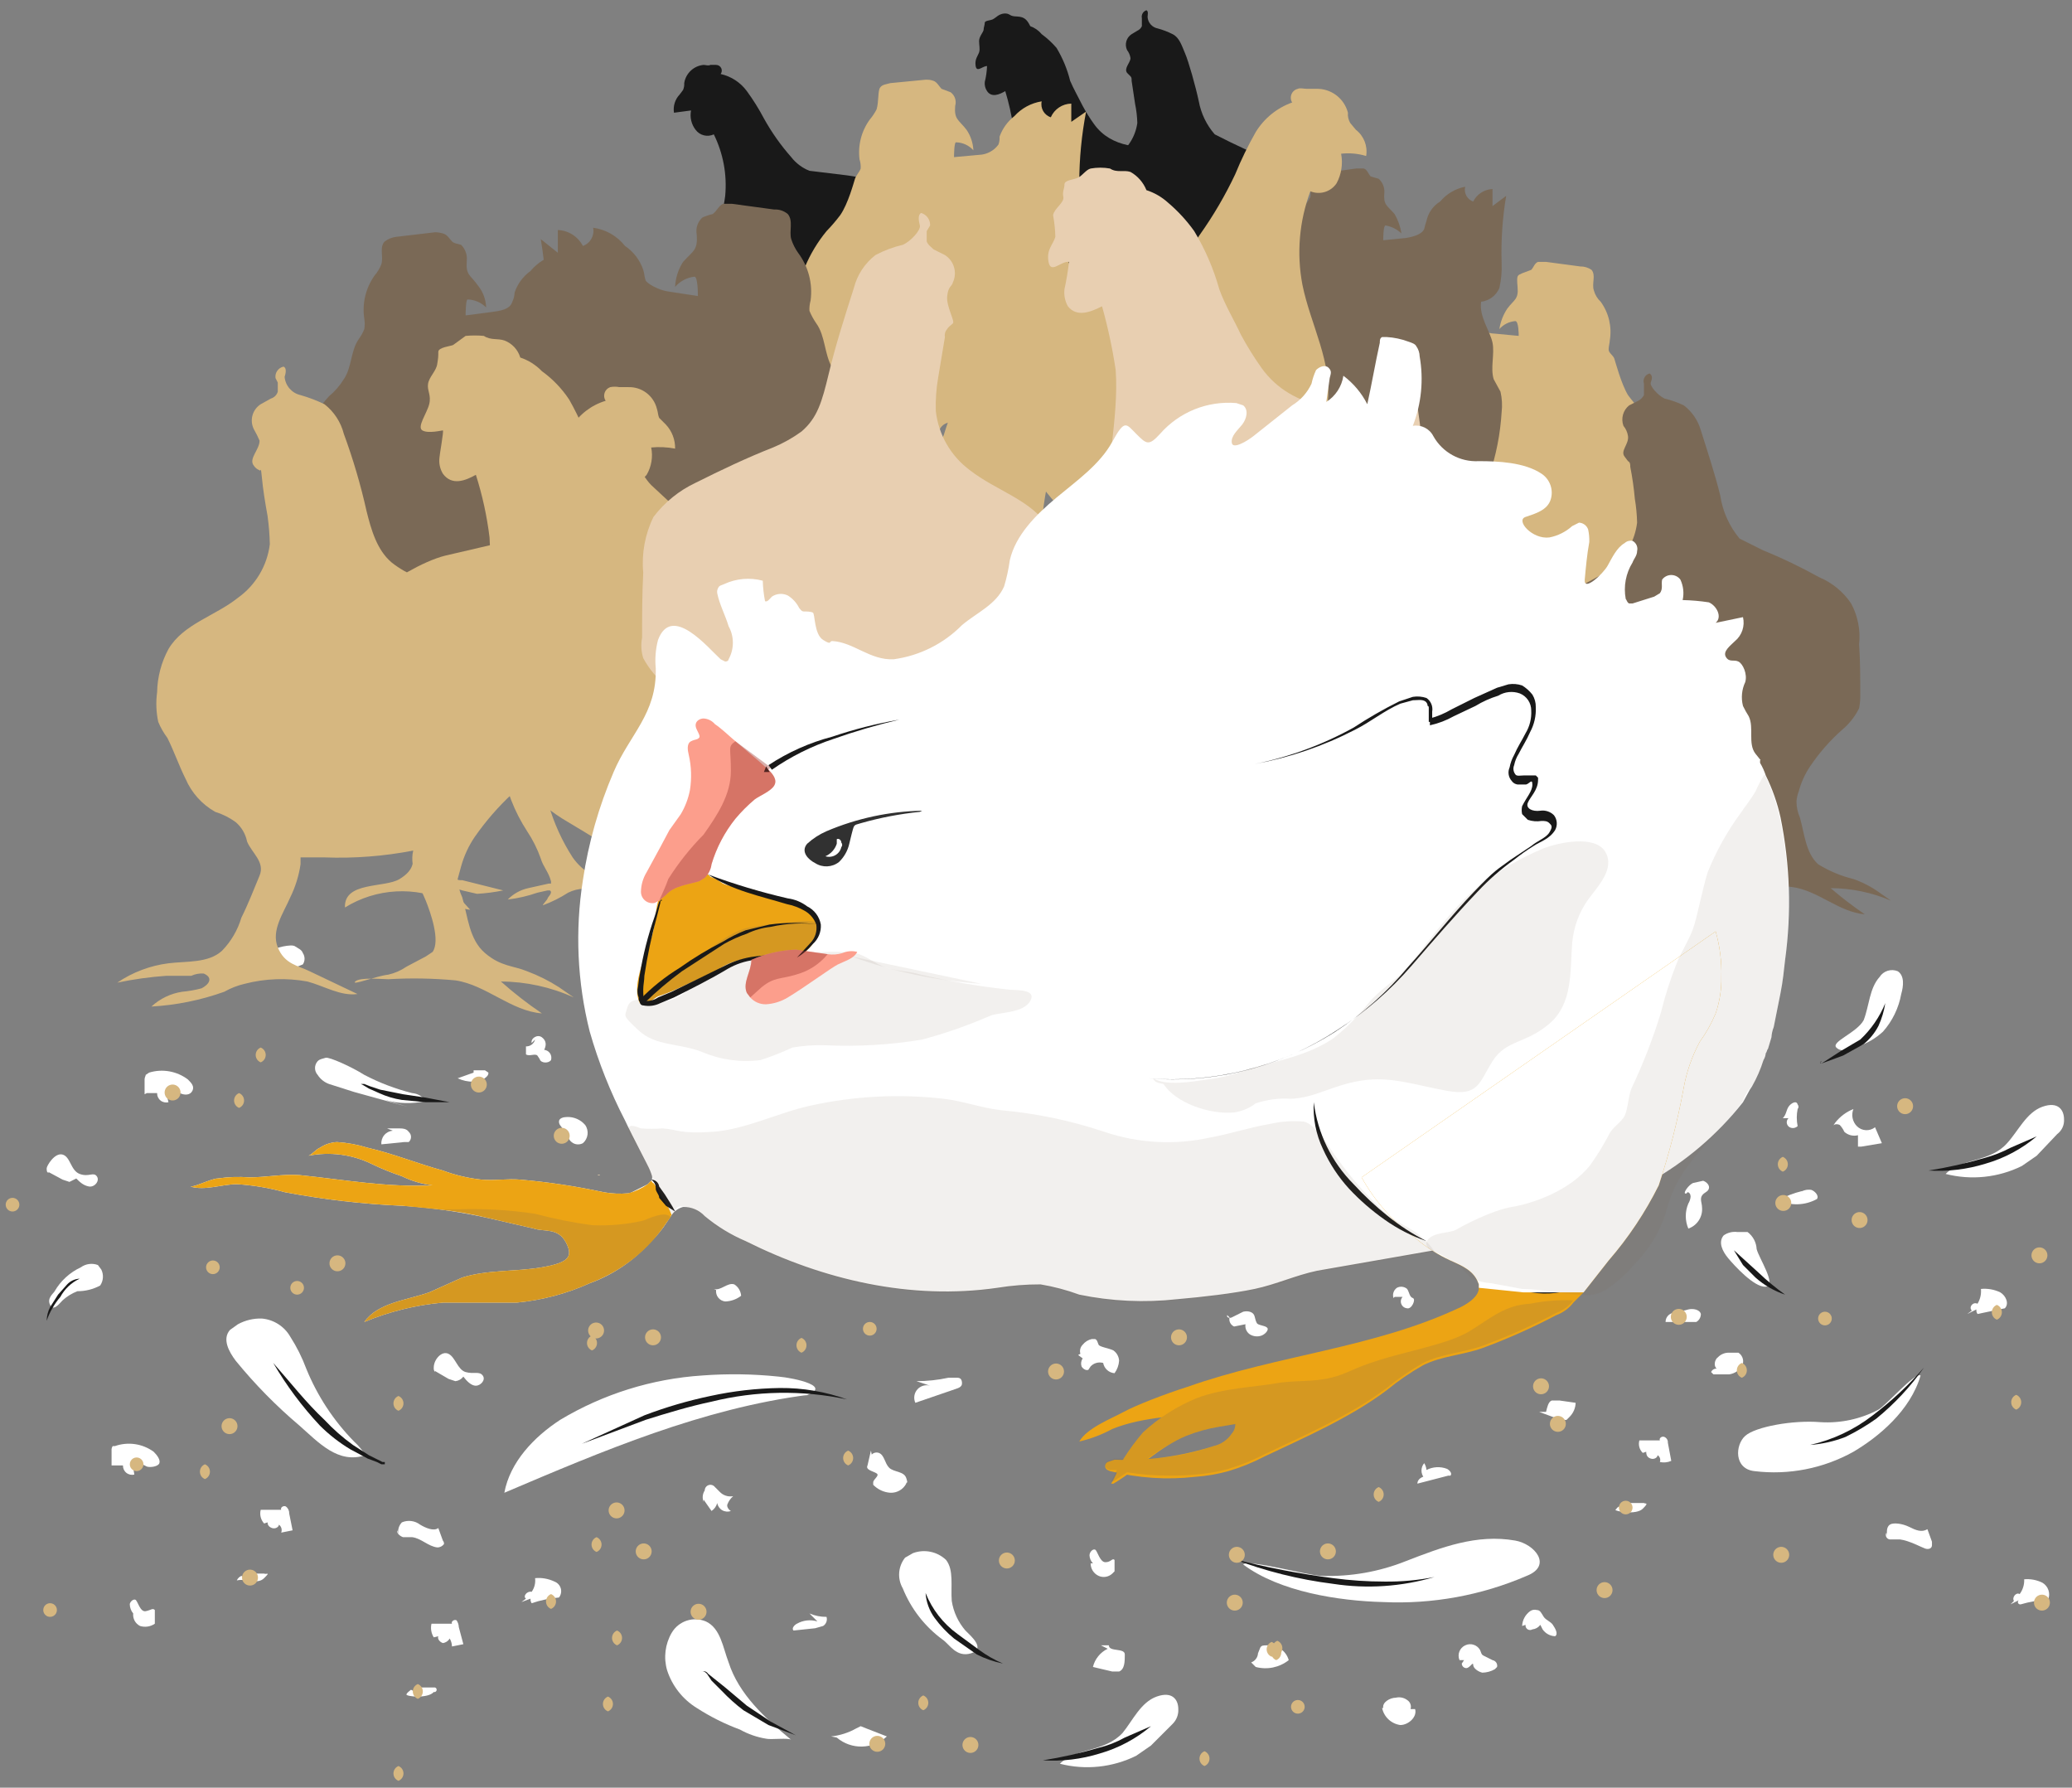 <?xml version="1.0" encoding="UTF-8"?>
<svg viewBox="0 0 182 157" version="1.1" xmlns="http://www.w3.org/2000/svg" xmlns:xlink="http://www.w3.org/1999/xlink">
    <rect x="0" y="0" width="182" height="157" fill="#808080" stroke="none"/>
    <!-- Generator: Sketch 51.1 (57501) - http://www.bohemiancoding.com/sketch -->
    <title>Artboard</title>
    <desc>Created with Sketch.</desc>
    <defs></defs>
    <g id="Artboard" stroke="none" stroke-width="1" fill="none" fill-rule="evenodd">
        <g id="trapped" fill-rule="nonzero">
            <path d="M50.7,33.9 C51.514,33.805 52.208,33.265 52.5,32.5 C52.714,31.685 52.782,30.839 52.7,30 C52.667,27.756 52.835,25.514 53.2,23.3 L51.9,24.3 L51.9,22.6 C51.088,22.599 50.348,23.066 50,23.8 C49.358,23.607 48.968,22.957 49.1,22.3 C48.12,22.501 47.239,23.03 46.6,23.8 C45.944,24.269 45.453,24.934 45.2,25.7 C45.193,25.978 45.124,26.251 45,26.5 C44.8,27.2 43.9,27.3 43.2,27.4 L40.9,27.7 C40.9,27.6 40.9,26.2 41.1,26.3 C41.702,26.324 42.274,26.574 42.7,27 C42.678,26.308 42.433,25.641 42,25.1 C41.3,24.1 40.9,24.2 41,22.9 C41.057,22.381 40.873,21.865 40.5,21.5 C40.2,21.4 39.9,21.4 39.7,21.2 C39.5,21 39.3,20.6 38.9,20.5 C38.5,20.4 38.4,20.4 38.2,20.4 L34.8,20.8 C34.438,20.844 34.093,20.982 33.8,21.2 C33.3,21.7 33.7,22.5 33.5,23.2 C33.361,23.566 33.158,23.905 32.9,24.2 C32.118,25.302 31.795,26.665 32,28 C32.05,28.298 32.05,28.602 32,28.9 C31.872,29.22 31.704,29.522 31.5,29.8 C30.8,30.8 30.9,32.3 30.2,33.3 C29.851,33.868 29.412,34.374 28.9,34.8 C27.1,36.7 26.3,39.5 25.9,42.1 C25.752,42.691 25.752,43.309 25.9,43.9 C26.1,45 27.1,45.9 27.5,47 C27.9,48.1 27.9,49.1 28.6,49.8 C29.3,50.5 30.6,50.8 31.4,51.6 C31.607,51.948 31.879,52.253 32.2,52.5 L33.4,53 C33.715,53.214 33.986,53.485 34.2,53.8 C35.3,54.9 36.6,56.3 36,58 C35.574,59.172 35.24,60.376 35,61.6 C35.059,62.087 34.953,62.58 34.7,63 C34.3,63.8 33.2,64 32.3,64.1 C30.539,64.283 28.766,64.317 27,64.2 C26.997,64.488 27.15,64.756 27.4,64.9 L28.3,64.9 L31.9,65.1 L29.3,67.6 L33.6,66 L35.3,65.5 C36.7,65.4 38,66.3 39.1,67.2 C37.972,65.943 37.395,64.286 37.5,62.6 C37.64,60.966 37.976,59.354 38.5,57.8 C38.621,57.286 38.789,56.784 39,56.3 C39.207,55.953 39.375,55.584 39.5,55.2 C39.6,54.7 39.5,54.2 39.6,53.7 C39.733,53.382 39.986,53.129 40.305,52.998 C40.624,52.867 40.982,52.867 41.3,53 C41.595,53.258 41.934,53.461 42.3,53.6 C42.8,53.8 43.3,53.6 43.7,53.8 C44.1,54 44.1,54.7 44.3,55.2 C44.54,55.765 44.842,56.302 45.2,56.8 C46.1,58.4 45.5,60.2 45,61.9 C44.734,62.648 44.364,63.356 43.9,64 C43.043,64.771 41.951,65.229 40.8,65.3 C39.651,65.394 38.512,65.595 37.4,65.9 L43.9,65.7 C44.082,66.038 43.998,66.458 43.7,66.7 C43.478,66.954 43.206,67.158 42.9,67.3 C42.368,67.678 41.952,68.198 41.7,68.8 C43.6,68.9 44.9,66.8 46.7,66.4 C47.325,66.251 47.975,66.251 48.6,66.4 C49.851,66.527 51.089,66.761 52.3,67.1 L48.7,65.1 L47.6,64.3 C47.33,63.805 47.16,63.261 47.1,62.7 C46.8,60.667 46.902,58.594 47.4,56.6 C49.328,55.439 50.78,53.632 51.5,51.5 C52.254,49.448 52.66,47.285 52.7,45.1 C52.816,44.401 52.782,43.685 52.6,43 C52.36,42.621 52.159,42.219 52,41.8 C51.6,40.6 52,39.3 51.8,38.1 C51.6,36.9 50.5,35.4 50.7,33.9 Z" id="Shape" fill="#7A6956"></path>
            <path d="M102.4,28.6 L103.7,28.2 C103.7,23.5 103.8,18.7 103.9,14 C103.785,13.61 103.718,13.207 103.7,12.8 L102.7,12.8 C100.3,13.1 97.6,13 96.1,10.9 C95.731,10.39 95.397,9.855 95.1,9.3 C94.7,8.5 94.3,7.8 94,7.1 C93.748,6.079 93.343,5.101 92.8,4.2 C92.412,3.753 91.976,3.351 91.5,3 C91.236,2.681 90.89,2.439 90.5,2.3 C90.3,1.9 90.1,1.6 89.7,1.5 C89.3,1.4 89,1.5 88.7,1.3 C88.4,1.1 88,1.2 87.8,1.3 C87.6,1.4 87.4,1.6 87.2,1.7 C87,1.8 86.5,1.8 86.5,2 C86.5,2.2 86.4,2.4 86.4,2.6 C86.4,2.8 86,3.2 86,3.6 C86,4 86.1,4.3 86,4.6 C85.9,4.9 85.6,5.2 85.7,5.8 C85.8,6.4 86.3,5.8 86.7,5.8 C86.682,6.272 86.615,6.742 86.5,7.2 C86.47,7.482 86.541,7.765 86.7,8 C87.1,8.6 87.8,8.3 88.3,8 C88.609,9.015 88.843,10.051 89,11.1 C89.1,13.5 88.4,16.1 88.6,18.5 C88.594,19.08 88.696,19.657 88.9,20.2 C88.891,20.309 88.927,20.418 89,20.5 C89.232,21.182 89.57,21.823 90,22.4 C90.1,22.7 90.4,22.9 90.6,23.2 C91.249,23.868 91.99,24.441 92.8,24.9 C93.9,25.6 95,26.2 96.1,27 L97.7,28.1 C98.247,28.351 98.727,28.728 99.1,29.2 C99.14,29.709 99.072,30.22 98.9,30.7 L98.5,30.7 C98.1,30.6 97.8,30.4 97.5,30.5 L97.3,30.5 C97.097,30.422 96.867,30.46 96.7,30.6 L97.2,30.9 C97.3,31.1 97.7,31.1 97.8,31.4 C97.9,31.7 96.9,31 96.3,31.1 C96.086,31.082 95.885,31.203 95.8,31.4 L96.1,31.4 C96.6,31.9 95.3,32 95.1,32 C94.9,32 94.6,32.7 94.6,33 L94.8,33 L95.1,32.8 L96,32.5 L97,32.5 C97.3,32.7 97.6,32.8 97.3,33.1 C97,33.4 96.9,33.3 96.8,33.5 C96.591,33.75 96.516,34.085 96.6,34.4 L96.6,34.2 L97,34 L98.1,33.3 C98.944,32.902 99.867,32.698 100.8,32.7 L100.9,32.7 C100.9,32.4 100.8,32 101.2,31.9 C101.6,31.8 102,32.6 102.1,32.3 C102.2,32 101.5,31.3 101.3,30.7 C101.422,30.141 101.489,29.572 101.5,29 C101.6,28.6 102.2,28.6 102.4,28.6 Z" id="Shape" fill="#191919"></path>
            <path d="M71.1,15 C70.469,14.75 69.917,14.336 69.5,13.8 C68.579,12.757 67.774,11.617 67.1,10.4 C66.659,9.565 66.158,8.762 65.6,8 C65.041,7.238 64.223,6.705 63.3,6.5 C63.414,6.348 63.432,6.146 63.347,5.976 C63.263,5.807 63.089,5.7 62.9,5.7 L62.4,5.7 C62.2,5.8 62,5.7 61.8,5.7 C60.934,5.781 60.234,6.44 60.1,7.3 C60.115,7.505 60.08,7.711 60,7.9 L59.7,8.3 C59.294,8.727 59.11,9.318 59.2,9.9 L60.7,9.7 C60.58,10.298 60.726,10.918 61.1,11.4 C61.47,11.898 62.14,12.065 62.7,11.8 C63.526,13.473 63.872,15.342 63.7,17.2 C63.4,19.6 62.3,22 62.8,24.4 C63.156,25.955 64.181,27.272 65.6,28 L66.3,28.3 C66.661,28.706 66.934,29.183 67.1,29.7 C67.5,30.7 68.1,31.8 69.1,31.8 C68.914,32.998 68.507,34.151 67.9,35.2 C67.402,36.165 66.473,36.834 65.4,37 C64.5,37.194 63.627,37.496 62.8,37.9 C64.015,38.015 65.24,37.879 66.4,37.5 C67.032,37.221 67.744,37.186 68.4,37.4 C68.948,37.676 69.517,37.91 70.1,38.1 L69.8,37.7 C69.6,37.6 69.3,37.4 69.6,37.2 L69.7,37.2 C69.937,37.136 70.19,37.173 70.4,37.3 C70.985,37.466 71.593,37.533 72.2,37.5 C71.819,37.201 71.374,36.996 70.9,36.9 L69.5,36.9 C69.445,36.9 69.4,36.855 69.4,36.8 C69.545,36.183 69.746,35.58 70,35 C70.083,34.352 70.323,33.734 70.7,33.2 C71.399,31.903 71.808,30.47 71.9,29 L75.1,29 C75.3,29 75.3,29.2 75.4,29.3 C76.375,30.997 76.627,33.015 76.1,34.9 L75.8,35.5 L75.1,35.9 L72.5,36.7 C73.062,36.786 73.631,36.82 74.2,36.8 C74.513,36.745 74.817,36.644 75.1,36.5 C75.3,36.4 75.9,36.3 76,36.1 L74.7,38 C75.159,37.861 75.596,37.659 76,37.4 C78.049,36.18 80.582,36.105 82.7,37.2 C82.5,35.5 80,36.1 79,35.7 C78.44,35.329 78.046,34.755 77.9,34.1 C77.536,33.212 77.466,32.231 77.7,31.3 C77.971,30.652 78.381,30.072 78.9,29.6 C80.295,27.912 81.287,25.929 81.8,23.8 C82.052,23.088 82.052,22.312 81.8,21.6 C81.4,20.2 79.8,19.5 78.9,18.3 L78.3,17.1 C77.4,15.9 75.8,15.6 74.4,15.4 L71.1,15 Z" id="Shape" fill="#191919"></path>
            <path d="M115.8,35.1 L116.6,35.7 C115.354,35.096 113.985,34.788 112.6,34.8 L114.9,36.5 C113.2,36.4 111.8,34.9 110.1,34.7 L106.4,34.7 C106.1,34.7 104.8,34.6 104.6,34.9 C104.4,35.2 105.8,34.6 106.4,34.5 L107.4,34.1 L108.5,33.5 L108.8,33.3 C109.3,32.6 108.7,31.1 108.5,30.4 C108.3,29.7 107.5,28.6 107.8,27.6 C106.196,27.98 104.544,28.115 102.9,28 L101.6,28 C101.609,28.109 101.573,28.218 101.5,28.3 C101.49,28.964 101.318,29.617 101,30.2 C100.6,31.1 99.9,32 100.3,32.9 C100.7,33.8 101.4,33.9 102.1,34.2 L104.7,35.5 C103.8,35.7 102.9,35.1 101.9,34.8 C100.77,34.633 99.619,34.667 98.5,34.9 L97.4,35.4 C96.112,35.858 94.765,36.127 93.4,36.2 C93.84,35.777 94.398,35.498 95,35.4 L96.1,35.4 C96.5,35.2 96.8,34.8 96.2,34.6 C95.963,34.536 95.71,34.573 95.5,34.7 L94.2,34.7 L91.5,35.1 C92.341,34.532 93.297,34.156 94.3,34 C95.3,33.9 96.5,34 97.3,33.4 C97.728,32.858 98.066,32.25 98.3,31.6 C98.676,30.818 99.01,30.017 99.3,29.2 C99.1,28.6 98.9,28 98.6,27.3 C98.537,26.816 98.328,26.362 98,26 L96.9,25.5 C96.165,25.084 95.573,24.457 95.2,23.7 C94.927,22.908 94.593,22.139 94.2,21.4 L93.7,20.5 C93.6,19.971 93.6,19.429 93.7,18.9 C93.745,18.069 93.948,17.254 94.3,16.5 C95.1,15.1 96.9,14.7 98.1,13.7 C99.083,13.032 99.738,11.978 99.9,10.8 C99.883,10.229 99.816,9.66 99.7,9.1 L99.4,7.1 C99.4,6.9 99.4,6.8 99.3,6.7 L99,6.4 C98.7,6 99.3,5.5 99.3,5.1 C99.262,4.845 99.159,4.604 99,4.4 C98.761,3.899 98.933,3.299 99.4,3 L99.9,2.7 C100.078,2.62 100.22,2.478 100.3,2.3 L100.3,1.6 C100.233,1.299 100.406,0.996 100.7,0.9 C100.9,1 100.8,1.3 100.8,1.5 C100.837,1.999 101.207,2.41 101.7,2.5 C102.149,2.622 102.585,2.79 103,3 C103.6,3.3 103.8,4 104.1,4.7 C104.4,5.4 105,7.5 105.3,8.9 C105.498,9.975 105.982,10.976 106.7,11.8 L108.1,12.5 L111.9,14.3 C112.72,14.7 113.438,15.281 114,16 C114.409,16.876 114.614,17.833 114.6,18.8 L114.6,22 C114.616,22.336 114.583,22.673 114.5,23 C114.249,23.547 113.872,24.027 113.4,24.4 C112.594,25.1 111.887,25.908 111.3,26.8 C110.934,27.315 110.663,27.89 110.5,28.5 C110.42,28.689 110.385,28.895 110.4,29.1 C110.409,29.442 110.477,29.781 110.6,30.1 C110.9,31.2 111,32.5 111.8,33.2 C112.533,33.676 113.346,34.015 114.2,34.2 L115.8,35.1 Z" id="Shape" fill="#191919"></path>
            <path d="M92.9,19.7 C93.696,19.615 94.364,19.065 94.6,18.3 C94.87,17.565 94.939,16.771 94.8,16 C94.806,13.919 95.007,11.843 95.4,9.8 L94.1,10.7 L94.1,9.1 C93.317,9.113 92.613,9.582 92.3,10.3 C91.713,10.109 91.367,9.503 91.5,8.9 C90.575,9.047 89.728,9.505 89.1,10.2 C88.505,10.665 88.055,11.289 87.8,12 C87.816,12.238 87.782,12.476 87.7,12.7 C87.301,13.245 86.675,13.577 86,13.6 L83.8,13.8 C83.8,13.7 83.8,12.4 84,12.5 C84.575,12.518 85.117,12.771 85.5,13.2 C85.47,12.556 85.262,11.933 84.9,11.4 C84.2,10.5 83.8,10.5 83.9,9.3 C84.033,8.856 83.873,8.376 83.5,8.1 L82.7,7.8 C82.5,7.6 82.3,7.2 82,7.1 C81.7,7 81.6,7 81.3,7 L78.2,7.3 C77.9,7.4 77.5,7.4 77.3,7.7 C77.1,8 77.2,8.9 77,9.6 C76.835,9.922 76.634,10.224 76.4,10.5 C75.665,11.509 75.343,12.761 75.5,14 C75.582,14.258 75.616,14.529 75.6,14.8 C75.5,15.1 75.2,15.4 75.1,15.7 C75,16 74.5,17.9 73.8,18.9 C73.429,19.391 73.029,19.859 72.6,20.3 C71.029,22.21 70.056,24.54 69.8,27 C69.67,27.557 69.636,28.132 69.7,28.7 C69.9,29.8 70.8,30.6 71.2,31.6 C71.6,32.6 71.6,33.5 72.2,34.3 C72.8,35.1 74.1,35.1 74.8,35.9 C75.004,36.191 75.239,36.459 75.5,36.7 C75.8,37 76.3,37 76.6,37.2 C76.858,37.407 77.093,37.642 77.3,37.9 C78.4,39 79.6,40.3 79,41.9 C78.561,42.957 78.259,44.066 78.1,45.2 C78.059,45.645 77.958,46.082 77.8,46.5 C77.268,47.222 76.391,47.603 75.5,47.5 C73.873,47.682 72.233,47.716 70.6,47.6 C70.5,47.8 70.7,48.1 71,48.2 L71.7,48.4 L75.2,48.4 L72.7,50.7 L76.8,49.2 C77.302,48.962 77.845,48.826 78.4,48.8 C79.7,48.7 80.8,49.6 81.9,50.4 C80.85,49.227 80.341,47.666 80.5,46.1 C80.607,44.568 80.909,43.055 81.4,41.6 C81.522,41.118 81.689,40.65 81.9,40.2 C82.126,39.9 82.295,39.561 82.4,39.2 C82.336,38.731 82.37,38.255 82.5,37.8 C82.61,37.514 82.834,37.286 83.119,37.172 C83.404,37.058 83.723,37.068 84,37.2 C84.4,37.4 84.6,37.7 85,37.8 C85.4,37.9 85.9,37.7 86.3,38 C86.7,38.3 86.7,38.8 86.8,39.3 C87.04,39.833 87.343,40.337 87.7,40.8 C88.5,42.2 87.9,44 87.4,45.5 C87.19,46.191 86.851,46.836 86.4,47.4 C85.599,48.12 84.576,48.544 83.5,48.6 C82.416,48.694 81.344,48.895 80.3,49.2 L86.4,49 C86.484,49.315 86.409,49.65 86.2,49.9 C85.978,50.154 85.706,50.358 85.4,50.5 C84.884,50.871 84.498,51.396 84.3,52 C86,52.1 87.2,50.1 89,49.8 C89.557,49.652 90.143,49.652 90.7,49.8 C91.853,49.927 92.991,50.161 94.1,50.5 L90.8,48.6 C90.42,48.397 90.081,48.126 89.8,47.8 C89.532,47.376 89.361,46.898 89.3,46.4 C89.081,44.492 89.217,42.559 89.7,40.7 C91.5,39.652 92.852,37.979 93.5,36 C94.244,34.119 94.65,32.122 94.7,30.1 C94.817,29.434 94.783,28.751 94.6,28.1 C94.5,27.7 94.2,27.4 94.1,27 C94,26.6 94.1,24.7 94,23.6 C93.9,22.5 92.7,21 92.9,19.7 Z" id="Shape" fill="#D6B780"></path>
            <path d="M124.5,35.1 C123.735,35.076 123.08,34.544 122.9,33.8 C122.654,33.094 122.552,32.346 122.6,31.6 C122.669,29.558 122.535,27.515 122.2,25.5 L123.4,26.4 L123.4,24.9 C124.167,24.869 124.877,25.303 125.2,26 C125.72,25.785 126.043,25.261 126,24.7 C126.866,24.784 127.66,25.218 128.2,25.9 C128.803,26.357 129.256,26.984 129.5,27.7 C129.484,27.938 129.518,28.176 129.6,28.4 C129.988,28.957 130.621,29.292 131.3,29.3 L133.4,29.5 C133.4,29.4 133.4,28.2 133.1,28.2 C132.561,28.244 132.059,28.495 131.7,28.9 C131.8,28.256 132.039,27.642 132.4,27.1 C133,26.3 133.4,26.3 133.3,25.2 C133.2,24.1 133.3,24.2 133.7,24 L134.5,23.7 C134.7,23.5 134.8,23.1 135.1,23 L135.8,23 L138.8,23.4 C139.157,23.393 139.506,23.498 139.8,23.7 C140.2,24.2 139.8,24.9 140,25.5 C140.102,25.883 140.31,26.23 140.6,26.5 C141.314,27.479 141.602,28.705 141.4,29.9 C141.4,30.1 141.3,30.4 141.3,30.7 C141.3,31 141.7,31.2 141.8,31.5 C141.9,31.8 142.4,33.7 143,34.7 C143.337,35.157 143.705,35.592 144.1,36 C145.695,37.847 146.643,40.165 146.8,42.6 C146.936,43.122 146.97,43.665 146.9,44.2 C146.7,45.2 145.8,46 145.4,46.9 C145,47.8 145,48.8 144.4,49.5 C143.8,50.2 142.6,50.3 141.9,51.1 C141.696,51.391 141.461,51.659 141.2,51.9 L140.1,52.4 C139.799,52.553 139.553,52.799 139.4,53.1 C138.4,54.1 137.2,55.3 137.8,56.8 C138.161,57.875 138.428,58.979 138.6,60.1 C138.652,60.543 138.753,60.979 138.9,61.4 C139.453,62.038 140.256,62.403 141.1,62.4 C142.698,62.5 144.302,62.5 145.9,62.4 C145.871,62.679 145.726,62.933 145.5,63.1 L141.4,63.1 L143.8,65.4 L139.8,63.8 L138.3,63.4 C137.1,63.3 135.9,64.2 134.9,65 C135.859,63.815 136.357,62.323 136.3,60.8 C136.242,59.294 135.938,57.808 135.4,56.4 C135.312,55.954 135.178,55.518 135,55.1 C134.774,54.8 134.605,54.461 134.5,54.1 C134.566,53.665 134.532,53.22 134.4,52.8 C134.313,52.52 134.108,52.292 133.839,52.177 C133.569,52.061 133.263,52.07 133,52.2 C132.6,52.3 132.4,52.6 132,52.7 C131.6,52.8 131.1,52.7 130.7,52.9 C130.3,53.1 130.4,53.7 130.2,54.2 C130,54.7 129.6,55.1 129.4,55.6 C129.2,56.1 129.1,58.7 129.6,60.2 C129.834,60.85 130.172,61.458 130.6,62 C131.356,62.743 132.345,63.202 133.4,63.3 C134.42,63.311 135.432,63.48 136.4,63.8 L130.5,63.6 C130.416,63.915 130.491,64.25 130.7,64.5 L131.5,65.1 C131.968,65.436 132.346,65.883 132.6,66.4 C130.9,66.5 129.7,64.6 128,64.2 L126.3,64.2 C125.182,64.337 124.078,64.571 123,64.9 L126.2,63.1 C126.593,62.917 126.936,62.643 127.2,62.3 C127.468,61.876 127.639,61.398 127.7,60.9 C127.95,59.064 127.848,57.198 127.4,55.4 C125.657,54.358 124.344,52.726 123.7,50.8 C123.084,48.957 122.714,47.04 122.6,45.1 C122.512,44.46 122.581,43.808 122.8,43.2 C122.9,42.8 123.2,42.5 123.3,42.1 C123.4,41.7 123.3,39.9 123.4,38.8 C123.5,37.7 124.7,36.4 124.5,35.1 Z" id="Shape" fill="#D6B780"></path>
            <path d="M165.1,78.4 L166.1,79.1 C164.425,78.382 162.623,78.008 160.8,78 C161.757,78.822 162.758,79.59 163.8,80.3 C161.5,80.1 159.7,78.2 157.4,77.9 C155.773,77.716 154.133,77.682 152.5,77.8 C152.1,77.8 150.4,77.6 150.1,77.9 C149.8,78.2 151.7,77.6 152.5,77.4 L153.9,76.9 L155.3,76.1 L155.8,75.8 C156.4,75 155.6,72.8 155.3,72 C155,71.2 154,69.6 154.4,68.3 C152.226,68.715 150.012,68.882 147.8,68.8 L146.1,68.8 C146.131,68.973 146.095,69.152 146,69.3 C145.954,70.163 145.75,71.01 145.4,71.8 C144.8,73 143.9,74.2 144.4,75.4 C144.9,76.6 145.9,76.8 146.7,77.2 L150.3,78.9 C149,79.1 147.8,78.3 146.6,78 C145.4,77.7 143.5,77.9 142,78.1 C141.484,78.257 140.982,78.457 140.5,78.7 C138.753,79.31 136.941,79.713 135.1,79.9 C135.717,79.279 136.53,78.891 137.4,78.8 C137.876,78.748 138.345,78.648 138.8,78.5 C139.3,78.3 139.7,77.8 139,77.5 C138.3,77.2 138.3,77.6 138,77.6 L136.2,77.6 C134.988,77.668 133.784,77.836 132.6,78.1 C133.681,77.302 134.961,76.817 136.3,76.7 C137.7,76.5 139.3,76.7 140.3,75.8 C140.954,75.125 141.435,74.302 141.7,73.4 C142.2,72.3 142.7,71.3 143.1,70.2 L142.2,67.8 C142.057,67.243 141.783,66.729 141.4,66.3 C140.907,65.984 140.367,65.748 139.8,65.6 C138.822,65.019 138.052,64.144 137.6,63.1 C137.2,62.2 136.8,61.1 136.3,60.2 C136.06,59.821 135.859,59.419 135.7,59 C135.468,58.255 135.433,57.462 135.6,56.7 C135.641,55.632 135.878,54.582 136.3,53.6 C137.4,51.8 139.8,51.2 141.5,49.9 C142.778,48.934 143.608,47.49 143.8,45.9 C143.783,45.196 143.716,44.494 143.6,43.8 C143.516,42.86 143.382,41.926 143.2,41 C143.2,40.8 143.2,40.6 143,40.5 L142.7,40.1 C142.3,39.6 143.1,39 143,38.3 C142.953,37.969 142.814,37.657 142.6,37.4 C142.363,36.755 142.564,36.03 143.1,35.6 L143.9,35.2 C144.113,35.087 144.287,34.913 144.4,34.7 L144.4,33.7 C144.339,33.514 144.358,33.311 144.453,33.14 C144.548,32.969 144.71,32.846 144.9,32.8 C145.2,33 145.1,33.3 145,33.6 C144.9,33.9 145.6,34.7 146.2,35 C146.786,35.139 147.356,35.34 147.9,35.6 C148.625,36.151 149.152,36.923 149.4,37.8 C150,39.7 150.6,41.5 151.1,43.5 C151.307,44.899 151.895,46.213 152.8,47.3 L154.8,48.3 C156.514,48.998 158.183,49.8 159.8,50.7 C160.938,51.176 161.912,51.976 162.6,53 C163.191,54.102 163.435,55.357 163.3,56.6 C163.4,58 163.4,59.5 163.4,60.9 C163.417,61.336 163.383,61.772 163.3,62.2 C162.939,62.932 162.428,63.579 161.8,64.1 C160.736,65.045 159.795,66.12 159,67.3 C158.545,67.972 158.207,68.716 158,69.5 C157.886,69.787 157.818,70.091 157.8,70.4 C157.802,70.882 157.905,71.359 158.1,71.8 C158.5,73.2 158.6,74.9 159.7,75.9 C160.658,76.494 161.705,76.933 162.8,77.2 C163.621,77.487 164.395,77.891 165.1,78.4 Z" id="Shape" fill="#7A6956"></path>
            <path d="M50.3,32.9 C49.344,32.807 48.546,32.129 48.3,31.2 C48.047,30.324 47.945,29.411 48,28.5 C48.083,25.99 47.915,23.477 47.5,21 L49,22.2 L49,20.2 C49.931,20.239 50.771,20.773 51.2,21.6 C51.857,21.365 52.24,20.683 52.1,20 C53.206,20.15 54.21,20.724 54.9,21.6 C55.65,22.104 56.213,22.843 56.5,23.7 C56.6,24 56.6,24.3 56.7,24.6 C56.8,24.9 57.9,25.5 58.7,25.6 L61.3,26 C61.3,25.8 61.3,24.3 61,24.3 C60.339,24.372 59.731,24.694 59.3,25.2 C59.333,24.417 59.575,23.658 60,23 C60.9,22 61.3,22 61.2,20.6 C61.091,20.047 61.281,19.477 61.7,19.1 C61.989,18.97 62.291,18.869 62.6,18.8 C63,18.5 63.1,18.1 63.5,17.9 L64.3,17.9 L68,18.4 C68.437,18.374 68.866,18.517 69.2,18.8 C69.7,19.4 69.3,20.3 69.5,21 C69.639,21.428 69.841,21.832 70.1,22.2 C71.006,23.4 71.402,24.91 71.2,26.4 C71.118,26.693 71.084,26.997 71.1,27.3 C71.261,27.687 71.462,28.055 71.7,28.4 C72.5,29.5 72.4,31.1 73.1,32.3 C73.547,32.88 74.05,33.416 74.6,33.9 C76.6,36.1 77.4,39.1 77.9,42 C78.03,42.658 78.064,43.332 78,44 C77.7,45.3 76.6,46.2 76.1,47.4 C75.6,48.6 75.7,49.8 74.9,50.6 C74.1,51.4 72.7,51.6 71.8,52.5 C71.584,52.871 71.314,53.207 71,53.5 C70.6,53.8 70,53.9 69.6,54.2 C69.255,54.411 68.95,54.682 68.7,55 C67.4,56.3 66,57.8 66.7,59.6 C67.16,60.94 67.527,62.31 67.8,63.7 C67.794,64.215 67.897,64.726 68.1,65.2 C68.6,66.2 69.8,66.4 70.9,66.5 C72.828,66.683 74.767,66.716 76.7,66.6 C76.8,66.9 76.5,67.2 76.2,67.3 C75.935,67.474 75.614,67.546 75.3,67.5 L71.2,67.7 L74.1,70.4 L69.2,68.5 L67.4,68 C65.8,67.9 64.4,68.9 63.2,69.9 C64.465,68.518 65.083,66.664 64.9,64.8 C64.824,62.953 64.453,61.13 63.8,59.4 C63.679,58.853 63.512,58.318 63.3,57.8 C63.06,57.421 62.859,57.019 62.7,56.6 C62.6,56 62.8,55.4 62.6,54.9 C62.321,54.185 61.518,53.828 60.8,54.1 C60.3,54.3 60,54.7 59.6,54.8 C59.2,54.9 58.5,54.8 58,55.1 C57.5,55.4 57.6,56.1 57.4,56.6 C57.131,57.254 56.759,57.862 56.3,58.4 C55.4,60.1 56,62.2 56.7,64 C56.857,64.85 57.237,65.644 57.8,66.3 C58.729,67.233 59.983,67.771 61.3,67.8 C62.59,67.878 63.867,68.113 65.1,68.5 L57.8,68.3 C57.618,68.638 57.702,69.058 58,69.3 L59,70.1 C59.56,70.517 60.006,71.067 60.3,71.7 C58.2,71.8 56.8,69.5 54.7,69 C54.008,68.851 53.292,68.851 52.6,69 L48.5,69.8 L52.5,67.6 C52.965,67.353 53.374,67.013 53.7,66.6 C54.059,66.103 54.267,65.512 54.3,64.9 C54.614,62.601 54.512,60.264 54,58 C51.833,56.759 50.196,54.767 49.4,52.4 C48.59,50.114 48.118,47.722 48,45.3 C47.912,44.528 47.98,43.746 48.2,43 C48.442,42.552 48.643,42.084 48.8,41.6 C49.3,40.3 48.8,38.9 49,37.5 C49.2,36.1 50.5,34.4 50.3,32.9 Z" id="Shape" fill="#7A6956"></path>
            <path d="M130.1,26.5 C130.809,26.415 131.419,25.957 131.7,25.3 C131.866,24.579 131.933,23.839 131.9,23.1 C131.837,21.125 131.971,19.149 132.3,17.2 L131.1,18.1 L131.1,16.6 C130.376,16.632 129.725,17.052 129.4,17.7 C128.867,17.511 128.565,16.949 128.7,16.4 C127.839,16.566 127.061,17.026 126.5,17.7 C125.881,18.075 125.446,18.691 125.3,19.4 C125.22,19.629 125.153,19.863 125.1,20.1 C124.9,20.6 124.1,20.8 123.5,20.9 L121.5,21.1 C121.5,21 121.5,19.8 121.7,19.8 C122.226,19.89 122.713,20.134 123.1,20.5 C123.007,19.901 122.803,19.325 122.5,18.8 C121.8,18 121.5,18 121.6,16.9 C121.624,16.445 121.44,16.003 121.1,15.7 L120.4,15.5 C120.2,15.3 120.1,14.9 119.8,14.8 L119.1,14.8 L116.2,15.2 C115.874,15.192 115.556,15.298 115.3,15.5 C114.9,16 115.2,16.7 115.1,17.3 C114.935,17.622 114.734,17.924 114.5,18.2 C113.781,19.138 113.49,20.336 113.7,21.5 C113.782,21.724 113.816,21.962 113.8,22.2 C113.693,22.5 113.523,22.773 113.3,23 C112.7,23.9 112.8,25.2 112.2,26.1 C111.888,26.577 111.519,27.014 111.1,27.4 C109.584,29.217 108.643,31.446 108.4,33.8 C108.35,34.299 108.35,34.801 108.4,35.3 C108.6,36.3 109.5,37 109.9,38 C110.049,38.88 110.354,39.727 110.8,40.5 C111.4,41.2 112.6,41.3 113.2,42 C113.404,42.291 113.639,42.559 113.9,42.8 C114.2,43 114.6,43 115,43.3 C115.266,43.42 115.48,43.634 115.6,43.9 C116.7,44.9 117.8,46.1 117.2,47.6 C116.828,48.603 116.56,49.642 116.4,50.7 C116.372,51.115 116.27,51.521 116.1,51.9 C115.648,52.606 114.833,52.994 114,52.9 C112.474,53.082 110.933,53.116 109.4,53 C109.385,53.267 109.548,53.511 109.8,53.6 L113.7,53.6 L111.4,55.8 L115.3,54.3 L116.7,53.9 C117.9,53.8 119,54.7 120,55.4 C119.027,54.302 118.525,52.865 118.6,51.4 C118.756,49.973 119.057,48.566 119.5,47.2 C119.573,46.75 119.708,46.313 119.9,45.9 C120.126,45.6 120.295,45.261 120.4,44.9 C120.335,44.498 120.369,44.086 120.5,43.7 C120.591,43.42 120.791,43.189 121.054,43.058 C121.317,42.926 121.622,42.905 121.9,43 C122.176,43.234 122.478,43.435 122.8,43.6 C123.2,43.7 123.7,43.5 124.1,43.8 C124.5,44.1 124.4,44.6 124.5,45 C124.764,45.489 125.065,45.957 125.4,46.4 C126.1,47.7 125.6,49.3 125.1,50.8 C124.943,51.461 124.635,52.078 124.2,52.6 C123.461,53.292 122.509,53.715 121.5,53.8 C120.481,53.82 119.47,53.989 118.5,54.3 L124.2,54.1 C124.356,54.392 124.316,54.75 124.1,55 L123.3,55.5 C122.883,55.862 122.542,56.304 122.3,56.8 C123.9,56.9 125,55.1 126.7,54.7 L128.3,54.7 C129.385,54.837 130.456,55.071 131.5,55.4 L128.4,53.6 L127.4,52.9 C127.119,52.489 126.978,51.998 127,51.5 C126.716,49.737 126.784,47.936 127.2,46.2 C128.859,45.178 130.127,43.628 130.8,41.8 C131.415,39.991 131.785,38.107 131.9,36.2 C131.97,35.599 131.936,34.99 131.8,34.4 L131.2,33.3 C130.9,32.3 131.3,31.1 131.1,30.1 C130.9,29.1 129.9,27.8 130.1,26.5 Z" id="Shape" fill="#7A6956"></path>
            <path d="M103.1,22.5 C104.049,22.127 104.855,21.462 105.4,20.6 C106.587,18.928 107.624,17.154 108.5,15.3 C109.019,14.029 109.621,12.793 110.3,11.6 C111.039,10.394 112.168,9.476 113.5,9 C113.364,8.781 113.343,8.51 113.442,8.272 C113.541,8.034 113.749,7.858 114,7.8 C114.2,7.7 114.5,7.8 114.8,7.8 L115.6,7.8 C116.91,7.759 118.073,8.631 118.4,9.9 C118.371,10.214 118.441,10.528 118.6,10.8 L119.1,11.4 C119.802,11.942 120.148,12.826 120,13.7 C119.288,13.485 118.539,13.417 117.8,13.5 C117.972,14.387 117.83,15.306 117.4,16.1 C116.897,16.85 115.936,17.143 115.1,16.8 C114.122,19.418 113.88,22.254 114.4,25 C115.1,28.5 117.1,31.9 116.6,35.5 C116.274,37.829 114.914,39.887 112.9,41.1 C112.534,41.239 112.195,41.442 111.9,41.7 C111.424,42.311 111.114,43.034 111,43.8 C110.5,45.3 109.7,47 108.2,47.2 C108.684,48.934 109.426,50.586 110.4,52.1 C111.366,53.378 112.81,54.208 114.4,54.4 C115.731,54.545 117.04,54.847 118.3,55.3 C116.549,55.669 114.736,55.635 113,55.2 C111.8,55 111,54.8 110,55.4 C109.231,55.859 108.429,56.261 107.6,56.6 L108.1,55.9 C108.2,55.8 108.6,55.4 108.3,55.2 L108,55.2 C107.7,55.1 107.4,55.3 107,55.4 C106.161,55.705 105.288,55.906 104.4,56 C104.918,55.463 105.576,55.082 106.3,54.9 L107.2,54.7 L108.2,54.5 C108.255,54.5 108.3,54.455 108.3,54.4 C108.4,54.4 108.4,54.3 108.4,54.2 C108.4,54.1 107.6,52.8 107.4,52 C107.109,51.1 106.669,50.255 106.1,49.5 C104.94,47.638 104.158,45.565 103.8,43.4 L99.6,43.9 L99,44.1 L98.7,44.6 C97.452,47.205 97.343,50.212 98.4,52.9 C98.505,53.23 98.675,53.536 98.9,53.8 C99.197,54.077 99.594,54.221 100,54.2 L103.9,55.2 C103.1,55.2 102.3,55.5 101.4,55.5 C100.904,55.43 100.428,55.26 100,55 C99.8,54.9 98.9,54.8 98.7,54.6 L100.8,56.9 C100.058,56.82 99.342,56.581 98.7,56.2 C95.615,54.598 91.904,54.789 89,56.7 C88.9,54.2 92.8,54.9 94.2,54 C94.961,53.412 95.463,52.551 95.6,51.6 C96.099,50.279 96.099,48.821 95.6,47.5 C95.07,46.595 94.395,45.784 93.6,45.1 C91.274,42.809 89.526,39.999 88.5,36.9 C88.102,35.848 87.999,34.707 88.2,33.6 C88.7,31.5 91,30.3 92,28.4 C92.26,27.781 92.56,27.179 92.9,26.6 C94,24.7 96.3,24.1 98.4,23.6 C99.987,23.329 101.557,22.961 103.1,22.5 Z" id="Shape" fill="#D6B780"></path>
            <path d="M58.3,82.9 L56.9,82.3 C57.261,82.082 57.679,81.977 58.1,82 C59.02,82.258 59.955,82.458 60.9,82.6 C61.145,81.72 61.279,80.813 61.3,79.9 C60.582,79.128 59.736,78.485 58.8,78 L55.8,75.9 C53.9,74.6 51.9,73.4 49.9,72.2 C48.434,71.353 47.117,70.272 46,69 C45.549,68.616 45.147,68.18 44.8,67.7 C44.063,66.609 43.459,65.434 43,64.2 C42.9,64 43,63.9 42.9,63.7 C42.595,62.724 42.394,61.718 42.3,60.7 C42,56.3 43.3,51.6 43,47.2 C42.773,45.333 42.372,43.492 41.8,41.7 C40.9,42.2 39.7,42.7 38.9,41.6 C38.647,41.18 38.541,40.687 38.6,40.2 C38.6,40 39,37.8 38.9,37.8 C38.8,37.8 37.6,38.1 37.1,37.8 C36.6,37.5 37.5,36.3 37.7,35.5 C37.9,34.7 37.5,34.3 37.6,33.7 C37.7,33.1 38.3,32.6 38.4,32 C38.5,31.4 38.5,31.3 38.5,30.9 C38.5,30.5 39.6,30.4 39.8,30.3 L40.9,29.5 C41.432,29.45 41.968,29.45 42.5,29.5 C43.1,29.9 43.7,29.7 44.3,29.9 C44.976,30.153 45.495,30.708 45.7,31.4 C46.421,31.64 47.073,32.052 47.6,32.6 C48.545,33.281 49.358,34.128 50,35.1 C50.913,36.717 51.65,38.427 52.2,40.2 C52.732,41.547 53.367,42.851 54.1,44.1 C54.546,45.164 55.117,46.171 55.8,47.1 C58.5,50.8 63.5,51 67.7,50.5 C69.4,50.3 71.3,50.4 73,49.7 C74.157,49.209 75.184,48.456 76,47.5 C77,46.5 78,45.7 79,44.8 C80,43.9 80.8,41.7 82.3,41.6 C83.8,41.5 83.3,41.8 83.7,42.4 C84.1,43 85.4,41.7 85.8,42.6 C85.999,43.354 85.999,44.146 85.8,44.9 C85.7,45.3 86.8,45 87,45.1 C87.2,45.2 87.3,45.6 87.4,45.9 C87.5,46.2 86.8,47.2 86.9,47.9 C87,48.6 87.3,48.5 87.3,49.1 C87.5,52.5 86.8,55 85.2,56.6 L85.8,57.6 C85.889,58.076 85.819,58.568 85.6,59 C85.269,59.946 84.833,60.851 84.3,61.7 C83.54,63.142 82.562,64.457 81.4,65.6 C81.007,66.079 80.533,66.485 80,66.8 C79.5,67.1 78.9,67.1 78.5,67.5 C78.1,67.9 78.2,68.5 78.1,68.9 C77.837,69.839 77.468,70.745 77,71.6 C76.694,72.362 76.326,73.098 75.9,73.8 C75.278,74.387 74.609,74.922 73.9,75.4 C71.8,76.8 69.7,78.4 67.2,78.9 C66.8,78.9 65.8,78.9 65.6,79.4 C65.4,79.9 65.6,81.6 65.3,82.5 C65,83.4 67,84 66.7,85.3 C66.4,86.6 65.4,84.5 65,84.6 C64.6,84.7 64.5,85.6 64.5,86 L64.5,86.2 L64.3,86.2 C62.601,86.254 60.932,86.663 59.4,87.4 C58.724,87.727 58.086,88.13 57.5,88.6 L56.8,89 L56.8,89.2 C56.741,88.713 56.847,88.22 57.1,87.8 C57.4,87.3 57.9,87.2 58.2,86.9 C58.5,86.6 58.2,86.2 57.6,85.9 C57.062,85.68 56.474,85.611 55.9,85.7 C55.286,85.855 54.684,86.055 54.1,86.3 C53.9,86.3 53.8,86.4 53.6,86.6 C53.4,86.8 53.5,86.8 53.3,86.8 C53.232,86.077 53.581,85.379 54.2,85 C54.5,85 56.8,84.8 56,83.9 L55.5,83.7 C55.699,83.395 56.036,83.207 56.4,83.2 C57.286,83.129 58.176,83.266 59,83.6 C58.8,83.1 57.8,83.3 57.9,82.5 C58,81.7 59.4,82.2 60.3,82.5" id="Shape" fill="#D6B780"></path>
            <path d="M77,79.1 L78.4,78.6 C78.057,78.334 77.634,78.192 77.2,78.2 C76.314,78.458 75.412,78.658 74.5,78.8 C74.262,77.953 74.128,77.08 74.1,76.2 C74.786,75.461 75.598,74.851 76.5,74.4 L79.4,72.4 C81.226,71.117 83.13,69.948 85.1,68.9 C86.46,68.028 87.703,66.986 88.8,65.8 L89.9,64.6 C90.585,63.53 91.155,62.39 91.6,61.2 C91.681,61.046 91.716,60.873 91.7,60.7 C92.005,59.758 92.206,58.786 92.3,57.8 C92.6,53.7 91.3,49.1 91.6,45 C91.814,43.205 92.182,41.432 92.7,39.7 C93.6,40.1 94.8,40.6 95.6,39.6 C95.804,39.162 95.907,38.683 95.9,38.2 C95.671,37.453 95.536,36.68 95.5,35.9 C96.2,35.8 96.7,36.3 97.2,35.9 C97.7,35.5 96.9,34.5 96.7,33.8 C96.5,33.1 96.9,32.6 96.8,32 C96.7,31.4 96.2,31 96,30.4 C95.8,29.8 95.9,29.8 95.9,29.4 C95.9,29 94.9,28.9 94.7,28.8 L93.6,28 C93.101,27.95 92.599,27.95 92.1,28 C91.5,28.4 90.9,28.2 90.4,28.4 C89.9,28.6 89.4,29.2 89,29.8 C88.309,30.044 87.691,30.456 87.2,31 C86.313,31.636 85.536,32.413 84.9,33.3 C84.088,34.87 83.419,36.51 82.9,38.2 C82.368,39.515 81.733,40.785 81,42 C80.527,42.966 79.992,43.902 79.4,44.8 C76.8,48.4 72,48.6 68,48.1 C66.3,47.9 64.5,48 62.9,47.4 C61.83,46.815 60.852,46.073 60,45.2 L57.2,42.6 C56.3,41.7 55.5,39.6 54.1,39.5 C53.529,39.514 53.002,39.815 52.7,40.3 C52,40.1 51,39.7 50.6,40.6 C50.388,41.29 50.423,42.033 50.7,42.7 C50.8,43.1 49.7,42.9 49.5,42.9 C49.254,43.086 49.137,43.398 49.2,43.7 C49.2,44.3 49.7,45 49.7,45.6 C49.7,46.2 49.2,46.2 49.2,46.8 C49.1,50 49.7,52.5 51.2,54 C51.012,54.288 50.845,54.589 50.7,54.9 C50.634,55.335 50.668,55.78 50.8,56.2 C51.1,57.1 51.7,57.9 52.1,58.8 C52.885,60.169 53.825,61.444 54.9,62.6 C55.286,63.019 55.723,63.388 56.2,63.7 C56.722,63.839 57.226,64.04 57.7,64.3 C57.857,64.752 57.958,65.223 58,65.7 C58.262,66.607 58.631,67.48 59.1,68.3 C59.326,69.065 59.7,69.779 60.2,70.4 C60.741,71.007 61.384,71.514 62.1,71.9 C64,73.3 66.1,74.8 68.5,75.2 C68.9,75.3 69.8,75.3 69.9,75.7 C69.978,76.707 70.111,77.708 70.3,78.7 C70,79.6 68.6,80.1 68.9,81.4 C69.2,82.7 70.2,80.7 70.5,80.7 C70.8,80.7 71,81.6 71,82.1 C71.006,82.177 71.042,82.249 71.1,82.3 L71.2,82.3 C72.835,82.26 74.453,82.639 75.9,83.4 L77.8,84.5 L78.4,84.9 C78.449,84.994 78.483,85.095 78.5,85.2 C78.566,84.681 78.461,84.154 78.2,83.7 C77.9,83.3 77.5,83.2 77.2,82.9 C76.9,82.6 77.2,82.2 77.7,82 C78.225,81.735 78.827,81.665 79.4,81.8 L81.1,82.3 L81.5,82.6 C81.7,82.7 81.7,82.8 81.9,82.8 C82.1,82.8 81.5,81.3 81,81.2 C80.5,81.1 78.5,80.9 79.3,80.1 L79.7,79.9 C79.6,79.6 79.2,79.4 78.9,79.3 C78.044,79.321 77.198,79.49 76.4,79.8 C76.6,79.3 77.5,79.4 77.5,78.7 C77.5,78 76.1,78.5 75.2,78.7" id="Shape" fill="#D6B780"></path>
            <path d="M122.1,64.1 C122.946,64.001 123.763,63.729 124.5,63.3 C124.6,54.8 124.8,46.3 124.8,37.8 L124.5,35.6 L122.6,35.8 C118.4,36.3 113.5,36.1 110.8,32.3 C110.142,31.371 109.541,30.402 109,29.4 C108.4,28.1 107.6,26.8 107.1,25.4 C106.599,23.609 105.859,21.893 104.9,20.3 C104.24,19.374 103.467,18.535 102.6,17.8 C102.052,17.302 101.404,16.927 100.7,16.7 C100.429,16.023 99.935,15.458 99.3,15.1 C98.7,14.9 98.1,15.2 97.5,14.8 C96.938,14.701 96.362,14.701 95.8,14.8 C95.4,14.9 95.1,15.4 94.7,15.6 C94.3,15.8 93.5,15.8 93.5,16.2 C93.5,16.6 93.3,16.8 93.4,17.3 C93.5,17.8 92.6,18.3 92.5,18.9 C92.616,19.527 92.683,20.162 92.7,20.8 C92.5,21.5 91.9,21.9 92.1,23 C92.3,24.1 93.2,22.9 93.9,23 C93.807,23.806 93.674,24.607 93.5,25.4 C93.441,25.919 93.546,26.444 93.8,26.9 C94.6,27.9 95.8,27.4 96.8,26.9 C97.317,28.74 97.718,30.61 98,32.5 C98.3,36.8 97,41.5 97.3,45.9 C97.354,46.956 97.556,48 97.9,49 C97.898,49.14 97.932,49.278 98,49.4 C98.442,50.655 99.012,51.861 99.7,53 L100.9,54.3 C102.043,55.517 103.356,56.561 104.8,57.4 L110.8,61.1 L113.8,63.2 C114.5,63.8 115.7,64.3 116.2,65.1 C116.21,66.009 116.109,66.916 115.9,67.8 L115.2,67.8 C114.5,67.7 113.9,67.3 113.4,67.4 L113,67.4 C112.566,67.392 112.143,67.534 111.8,67.8 L112.8,68.2 C112.9,68.7 113.7,68.6 113.9,69.1 C114.1,69.6 112.2,68.4 111.3,68.6 C110.936,68.681 110.615,68.895 110.4,69.2 C110.589,69.184 110.774,69.258 110.9,69.4 C111.7,70.2 109.4,70.4 109.1,70.5 C108.8,70.6 108,71.7 108.1,72.2 L108.5,72 L109,71.7 L110.7,71.2 C111.306,71.065 111.939,71.136 112.5,71.4 C113,71.6 113.6,71.8 113.1,72.3 C112.6,72.8 112.3,72.8 112,73.2 C111.694,73.636 111.585,74.18 111.7,74.7 L111.7,74.4 L112.4,74 C113.03,73.542 113.699,73.14 114.4,72.8 C115.919,72.039 117.601,71.661 119.3,71.7 L119.4,71.7 C119.5,71.7 119.5,71.6 119.5,71.5 C119.5,71.4 119.4,70.3 120,70.1 C120.6,69.9 121.5,71.4 121.7,70.8 C121.9,70.2 120.6,69 120.3,68 C120.459,66.973 120.559,65.938 120.6,64.9 C120.7,64.1 121.7,64.2 122.1,64.1 Z" id="Shape" fill="#E8CFB1"></path>
            <path d="M53.9,79.2 L52.5,80.2 C54.732,79.186 57.149,78.641 59.6,78.6 C58.355,79.742 57.017,80.779 55.6,81.7 C58.6,81.5 61.1,78.9 64.1,78.5 C67.1,78.1 68.5,78.3 70.6,78.3 C72.7,78.3 73.4,78.2 73.8,78.6 C74.2,79 71.7,78.1 70.6,77.9 C69.951,77.761 69.338,77.488 68.8,77.1 L66.9,76.2 L66.3,75.7 C65.4,74.6 66.5,71.8 66.9,70.7 C67.3,69.6 68.6,67.5 68.1,65.8 C70.968,66.331 73.884,66.565 76.8,66.5 L79.2,66.5 L79.2,67 C79.286,68.147 79.592,69.268 80.1,70.3 C80.9,71.8 82.1,73.5 81.4,75.1 C80.7,76.7 79.4,76.9 78.3,77.5 L73.6,79.8 C75.3,80 76.9,79 78.5,78.5 C80.1,78 82.5,78.4 84.6,78.7 C85.295,78.844 85.967,79.079 86.6,79.4 C88.873,80.285 91.267,80.825 93.7,81 C92.893,80.199 91.832,79.704 90.7,79.6 C90.06,79.549 89.425,79.449 88.8,79.3 C88.1,79 87.6,78.2 88.6,77.9 C89.003,77.884 89.406,77.917 89.8,78 L92.2,78 C93.813,78.135 95.416,78.369 97,78.7 C95.546,77.676 93.864,77.024 92.1,76.8 C90.2,76.6 88.2,76.8 86.8,75.7 C85.922,74.76 85.272,73.631 84.9,72.4 C84.3,71.133 83.7,69.733 83.1,68.2 L84.3,65 C84.521,64.293 84.897,63.644 85.4,63.1 C86.048,62.667 86.756,62.331 87.5,62.1 C88.74,61.391 89.721,60.305 90.3,59 C91,57.7 91.5,56.3 92.2,55 C92.526,54.498 92.794,53.962 93,53.4 C93.233,52.451 93.267,51.463 93.1,50.5 C93.076,49.044 92.735,47.61 92.1,46.3 C90.6,43.9 87.5,43.1 85.2,41.3 C83.52,40.06 82.432,38.175 82.2,36.1 C82.17,35.129 82.237,34.158 82.4,33.2 L83,29.6 C82.95,29.348 83.025,29.088 83.2,28.9 C83.3,28.7 83.5,28.6 83.7,28.4 C83.9,28.2 83.1,26.9 83.2,26 C83.3,25.1 83.6,25.2 83.7,24.8 C84.1,23.938 83.801,22.912 83,22.4 L82,21.9 C81.8,21.7 81.5,21.5 81.4,21.2 L81.4,20.3 L81.7,19.8 C81.719,19.293 81.389,18.838 80.9,18.7 C80.6,18.9 80.7,19.4 80.8,19.8 C80.9,20.2 80,21.2 79.3,21.5 C78.464,21.695 77.658,21.997 76.9,22.4 C75.959,23.126 75.29,24.148 75,25.3 C74.2,27.8 73.4,30.3 72.8,32.8 C72.2,35.3 71.8,36.7 70.4,37.9 C69.624,38.462 68.785,38.932 67.9,39.3 C65.6,40.2 63.3,41.3 61.1,42.4 C59.643,43.087 58.374,44.117 57.4,45.4 C56.655,46.919 56.344,48.615 56.5,50.3 C56.4,52.2 56.4,54.1 56.4,56 C56.284,56.599 56.319,57.217 56.5,57.8 C57.025,58.766 57.739,59.616 58.6,60.3 C59.988,61.555 61.23,62.964 62.3,64.5 C62.874,65.397 63.312,66.375 63.6,67.4 C63.746,67.787 63.847,68.19 63.9,68.6 C63.864,69.217 63.728,69.825 63.5,70.4 C62.9,72.3 62.8,74.5 61.3,75.8 C59.8,77.1 58.5,77.1 57.1,77.6 L53.9,79.2 Z" id="Shape" fill="#E8CFB1"></path>
            <path d="M49.2,124.7 C46.9,126.2 44.8,128.4 44.3,131.1 C53,127.4 61.7,123.7 71,122.5 L70.3,122.7 C73.7,121.8 69.6,121 68.4,120.9 C66.174,120.667 63.932,120.633 61.7,120.8 C57.282,121.086 52.997,122.423 49.2,124.7 Z" id="Shape" fill="#FFFFFF"></path>
            <path d="M74.4,122.9 C70.469,122.067 66.401,122.135 62.5,123.1 C60.6,123.5 58.6,124.1 56.7,124.7 L51.1,126.8 L56.6,124.3 C58.486,123.583 60.425,123.014 62.4,122.6 C64.405,122.164 66.448,121.93 68.5,121.9 C70.51,121.882 72.508,122.22 74.4,122.9 Z" id="Shape" fill="#191919"></path>
            <path d="M81.7,121.7 C81.306,121.587 80.882,121.703 80.6,122 C80.298,122.323 80.219,122.796 80.4,123.2 L83.9,122 C84.2,121.9 84.5,121.8 84.5,121.5 C84.5,121.2 84.4,121 84.1,121 L83.3,121 C82.38,121.199 81.441,121.299 80.5,121.3" id="Shape" fill="#FFFFFF"></path>
            <path d="M41.6,94.2 L40.2,94.7 C40.638,94.904 41.117,95.007 41.6,95 C42.055,95.024 42.497,94.84 42.8,94.5 C42.873,94.418 42.909,94.309 42.9,94.2 L42.6,94 L41.6,94" id="Shape" fill="#FFFFFF"></path>
            <path d="M34.5,99.3 C34.208,99.325 33.938,99.466 33.75,99.692 C33.562,99.917 33.472,100.208 33.5,100.5 L35.5,100.3 L35.9,100.3 C36.029,100.186 36.103,100.022 36.103,99.85 C36.103,99.678 36.029,99.514 35.9,99.4 C35.7,99.1 35.3,99.1 35,99.1 L34,99.1" id="Shape" fill="#FFFFFF"></path>
            <path d="M125.6,129.7 C125.2,129.5 124.5,129.8 124.5,130.3 L127.2,129.6 L127.4,129.6 C127.6,129.4 127.3,129.1 127.1,129 C126.513,128.775 125.858,128.811 125.3,129.1 C125.28,128.887 125.212,128.682 125.1,128.5 C124.78,128.874 124.78,129.426 125.1,129.8" id="Shape" fill="#FFFFFF"></path>
            <path d="M147,115.3 C146.598,115.351 146.297,115.694 146.3,116.1 L149,116.1 C149.25,115.956 149.403,115.688 149.4,115.4 C149.3,115 148.7,114.9 148.3,115 C147.914,115.131 147.502,115.165 147.1,115.1" id="Shape" fill="#FFFFFF"></path>
            <path d="M142.7,132.5 C142.678,132.418 142.621,132.349 142.545,132.311 C142.468,132.272 142.379,132.269 142.3,132.3 C142.1,132.3 142,132.5 141.9,132.6 C141.8,132.7 143.7,133.1 144.3,132.5 C144.9,131.9 144.5,132.1 144.4,132 L142.6,132" id="Shape" fill="#FFFFFF"></path>
            <path d="M158.3,104.6 C157.569,104.778 156.864,105.047 156.2,105.4 C157.282,105.92 158.55,105.883 159.6,105.3 C159.8,105 159.4,104.6 159.1,104.5 C158.707,104.439 158.307,104.548 158,104.8" id="Shape" fill="#FFFFFF"></path>
            <path d="M71.8,142.4 C71.198,142.218 70.547,142.29 70,142.6 C69.8,142.7 69.5,143 69.7,143.2 L71.6,143 L72.3,142.8 C72.57,142.632 72.693,142.304 72.6,142 C72.085,142.006 71.574,141.903 71.1,141.7" id="Shape" fill="#FFFFFF"></path>
            <path d="M97.3,144.8 C96.648,145.111 96.171,145.698 96,146.4 L97.7,146.8 L98.3,146.8 C98.8,146.6 98.8,145.9 98.8,145.3 C98.8,144.7 97.4,145.1 97.4,144.5 L96.7,144.5" id="Shape" fill="#FFFFFF"></path>
            <path d="M134.1,138.4 C136.4,137.5 134.8,135.6 133.1,135.3 C129.7,134.7 126.6,135.9 123.5,137.1 C121.15,138.04 118.63,138.483 116.1,138.4 C115,138.4 109.6,136.9 109.2,137.4 C112.4,139.8 117.6,140.6 121.5,140.7 C125.82,140.899 130.129,140.113 134.1,138.4 Z" id="Shape" fill="#FFFFFF"></path>
            <path d="M79.3,139.5 C78.804,138.645 78.884,137.573 79.5,136.8 L80.2,136.4 C81.202,136.031 82.327,136.263 83.1,137 C83.8,137.9 83.5,139.3 83.6,140.6 C83.749,141.562 84.165,142.463 84.8,143.2 C85.3,143.7 86.6,144.8 85.3,145.2 C84,145.6 83.4,144.4 82.8,144 C81.237,142.855 80.025,141.297 79.3,139.5 Z" id="Shape" fill="#FFFFFF"></path>
            <path d="M35.8,97.2 L31.1,95.9 L28.9,95.2 C28.488,95.05 28.137,94.769 27.9,94.4 C27.594,94.058 27.594,93.542 27.9,93.2 C28.1,93 28.3,93 28.6,92.9 C28.9,92.8 30.9,93.7 32,94.4 C33.333,95.096 34.742,95.633 36.2,96 C36.686,96.038 37.127,96.296 37.4,96.7 C36.21,96.968 34.973,96.933 33.8,96.6" id="Shape" fill="#FFFFFF"></path>
            <path d="M163.7,89.6 C164.2,88.3 164.2,86.8 165.1,85.8 C165.44,85.266 166.116,85.055 166.7,85.3 C167.3,85.7 167.2,86.6 167,87.3 C166.779,88.526 166.225,89.667 165.4,90.6 C164.767,91.184 164.017,91.627 163.2,91.9 C162.6,92.1 161.8,92.5 161.3,92 C160.8,91.5 163.1,90.7 163.7,89.6 Z" id="Shape" fill="#FFFFFF"></path>
            <path d="M46.6,140.4 C46.585,140.541 46.62,140.683 46.7,140.8 C47.477,140.538 48.283,140.371 49.1,140.3 C49.278,140.073 49.336,139.775 49.257,139.498 C49.177,139.221 48.971,138.999 48.7,138.9 C48.172,138.646 47.583,138.542 47,138.6 C47.054,139.023 46.947,139.452 46.7,139.8 C46.3,139.7 45.9,140.2 46.2,140.4 L45.8,140.7" id="Shape" fill="#FFFFFF"></path>
            <path d="M110.3,146.4 C111.307,146.669 112.382,146.447 113.2,145.8 C112.963,144.965 112.164,144.419 111.3,144.5 C111,144.5 110.8,144.5 110.7,144.7 L110.5,145.2 C110.48,145.563 110.243,145.879 109.9,146" id="Shape" fill="#FFFFFF"></path>
            <path d="M73.5,152.6 C74.778,153.692 76.673,153.649 77.9,152.5 L76.1,151.8 L75.6,151.6 L75.2,151.8 C74.522,152.181 73.773,152.419 73,152.5" id="Shape" fill="#FFFFFF"></path>
            <path d="M62.9,113.3 C62.872,113.539 62.941,113.779 63.091,113.967 C63.241,114.155 63.461,114.275 63.7,114.3 C64.208,114.286 64.698,114.111 65.1,113.8 C65.069,113.391 64.847,113.02 64.5,112.8 C63.9,112.6 63.3,113.4 62.7,113.2" id="Shape" fill="#FFFFFF"></path>
            <path d="M23.4,84.3 C23.5,84.2 23.3,84.1 23.3,84.2 C23.3,84.3 23.3,84.4 23.4,84.5 C24.23,84.93 25.181,85.071 26.1,84.9 L26.6,84.7 C26.802,84.397 26.802,84.003 26.6,83.7 C26.5,83.4 26.2,83.3 25.9,83.1 C25.6,82.9 24.2,83.2 23.5,83.6 C23.423,83.685 23.402,83.806 23.444,83.912 C23.487,84.018 23.586,84.091 23.7,84.1" id="Shape" fill="#FFFFFF"></path>
            <path d="M49.9,99.4 C49.819,99.744 49.947,100.104 50.227,100.319 C50.508,100.535 50.888,100.567 51.2,100.4 C51.668,99.998 51.755,99.305 51.4,98.8 C51.002,98.334 50.412,98.076 49.8,98.1 C49.5,98.1 49.1,98.2 49.1,98.5 C49.1,98.8 49.3,98.9 49.4,99.1 C49.5,99.3 49.4,99.7 49.2,99.7" id="Shape" fill="#FFFFFF"></path>
            <path d="M43.4,47.8 C44.295,47.431 45.061,46.804 45.6,46 C46.72,44.427 47.691,42.753 48.5,41 C48.965,39.787 49.534,38.616 50.2,37.5 C50.883,36.391 51.951,35.572 53.2,35.2 C53.062,34.994 53.028,34.737 53.106,34.502 C53.184,34.267 53.367,34.082 53.6,34 C53.864,33.949 54.136,33.949 54.4,34 L55.2,34 C56.377,33.966 57.418,34.757 57.7,35.9 C57.8,36.2 57.8,36.5 57.9,36.7 L58.5,37.3 C59.029,37.87 59.315,38.623 59.3,39.4 C58.608,39.267 57.901,39.233 57.2,39.3 C57.367,40.122 57.225,40.977 56.8,41.7 C56.272,42.352 55.407,42.627 54.6,42.4 C53.706,44.83 53.498,47.46 54,50 C54.7,53.3 56.5,56.4 56.1,59.8 C55.775,61.971 54.489,63.881 52.6,65 L51.7,65.6 C51.243,66.184 50.934,66.871 50.8,67.6 C50.4,69 49.7,70.5 48.2,70.7 C48.674,72.327 49.381,73.876 50.3,75.3 C51.18,76.558 52.571,77.364 54.1,77.5 C55.34,77.61 56.554,77.914 57.7,78.4 C56.041,78.667 54.347,78.633 52.7,78.3 C51.796,77.929 50.776,77.966 49.9,78.4 C49.209,78.846 48.471,79.214 47.7,79.5 C47.6,79.5 48.1,79 48.1,78.9 C48.1,78.8 48.6,78.4 48.3,78.2 L48.1,78.2 L47.2,78.4 C46.358,78.694 45.486,78.896 44.6,79 C45.09,78.499 45.715,78.151 46.4,78 L47.3,77.8 L48.2,77.6 L48.4,77.6 L48.4,77.4 C48.2,76.6 47.7,76.1 47.5,75.4 C47.201,74.553 46.798,73.747 46.3,73 C45.176,71.275 44.426,69.333 44.1,67.3 L40.2,67.8 L39.6,67.8 L39.3,68.3 C38.201,70.765 38.094,73.558 39,76.1 C39.142,76.406 39.346,76.678 39.6,76.9 C39.851,77.184 40.222,77.332 40.6,77.3 L44.2,78.2 C43.442,78.356 42.673,78.456 41.9,78.5 L40.6,78.2 C40.4,78.1 39.5,78 39.4,77.8 L41.3,79.9 C40.621,79.818 39.97,79.578 39.4,79.2 C36.48,77.806 33.05,77.994 30.3,79.7 C30.2,77.4 33.8,78 35.1,77.2 C36.4,76.4 36.2,75.8 36.5,74.9 C36.919,73.662 36.884,72.315 36.4,71.1 C35.912,70.281 35.306,69.54 34.6,68.9 C32.431,66.735 30.789,64.101 29.8,61.2 C29.455,60.24 29.352,59.209 29.5,58.2 C30,56.2 32.1,55.1 33.1,53.3 C34.1,51.5 33.6,52.1 33.9,51.6 C34.2,51.1 37.1,49.3 39.1,48.8 L43.4,47.8 Z" id="Shape" fill="#D6B780"></path>
            <path d="M150.5,120.7 L151.9,120.7 C152.349,120.633 152.749,120.379 153,120 C153.234,119.584 153.103,119.057 152.7,118.8 L151.9,118.8 C151.525,118.782 151.16,118.928 150.9,119.2 C150.6,119.4 150.5,120 150.8,120.2 C150.586,120.182 150.385,120.303 150.3,120.5" id="Shape" fill="#FFFFFF"></path>
            <path d="M135.2,124 L137.1,124.7 L137.6,124.7 L137.9,124.4 C138.21,124.076 138.389,123.648 138.4,123.2 L137,123 L136.3,123 C136,123.1 135.9,123.6 135.8,124" id="Shape" fill="#FFFFFF"></path>
            <path d="M31.7,95.2 L32,95.2 L32.5,95.4 L33.4,95.7 L35.4,96.1 L37.4,96.4 L39.5,96.8 L37.4,96.8 L35.3,96.6 C34.609,96.493 33.936,96.291 33.3,96 L32.4,95.6 L31.9,95.3 L31.7,95.2 Z" id="Shape" fill="#191919"></path>
            <path d="M88.1,146.1 C87.301,145.939 86.527,145.67 85.8,145.3 L83.8,143.9 C83.16,143.374 82.588,142.769 82.1,142.1 C81.63,141.457 81.353,140.694 81.3,139.9 C81.874,141.341 82.845,142.589 84.1,143.5 L86,144.9 C86.651,145.38 87.356,145.782 88.1,146.1 Z" id="Shape" fill="#191919"></path>
            <path d="M7.1,111.3 C7.535,110.986 8.098,110.911 8.6,111.1 L8.9,111.5 C9.12,111.951 9.082,112.485 8.8,112.9 C8.185,113.23 7.498,113.402 6.8,113.4 C6.32,113.583 5.879,113.854 5.5,114.2 C5.2,114.5 4.7,115.2 4.4,114.6 C4.1,114 4.7,113.6 4.8,113.4 C5.334,112.481 6.137,111.749 7.1,111.3 Z" id="Shape" fill="#FFFFFF"></path>
            <path d="M4.1,116 C4.106,115.582 4.208,115.171 4.4,114.8 L5.1,113.7 L5.9,112.8 C6.187,112.496 6.582,112.316 7,112.3 C6.276,112.636 5.679,113.197 5.3,113.9 C5.034,114.209 4.799,114.544 4.6,114.9 C4.393,115.247 4.225,115.616 4.1,116 Z" id="Shape" fill="#191919"></path>
            <path d="M108.3,136.9 C111.195,137.65 114.134,138.217 117.1,138.6 C118.592,138.799 120.095,138.9 121.6,138.9 C123.077,138.92 124.551,138.786 126,138.5 C123.113,139.351 120.075,139.556 117.1,139.1 C114.089,138.723 111.134,137.984 108.3,136.9 Z" id="Shape" fill="#191919"></path>
            <path d="M154.1,129.2 C152.3,129 152.4,126.9 153.3,126.1 C154.2,125.3 157.5,124.7 159.9,124.9 C161.669,125.011 163.434,124.63 165,123.8 C165.7,123.4 168.2,120.5 168.7,120.8 C167.8,123.9 165,126.2 162.8,127.5 C160.153,128.974 157.107,129.569 154.1,129.2 Z" id="Shape" fill="#FFFFFF"></path>
            <path d="M169,120.1 C167.814,121.786 166.4,123.3 164.8,124.6 C163.945,125.206 163.042,125.742 162.1,126.2 C161.107,126.585 160.062,126.821 159,126.9 C161.002,126.447 162.879,125.559 164.5,124.3 C166.14,123.059 167.648,121.651 169,120.1 Z" id="Shape" fill="#191919"></path>
            <path d="M160,93.2 C159.945,93.2 159.9,93.245 159.9,93.3 C159.9,93.355 159.945,93.4 160,93.4 L161.7,92.3 L163.4,91.3 C164.355,90.404 165.105,89.313 165.6,88.1 C165.493,88.791 165.291,89.464 165,90.1 C164.68,90.716 164.238,91.261 163.7,91.7 L161.9,92.7 L160,93.4 L159.9,93.4 C159.9,93.3 159.9,93.3 160,93.2 Z" id="Shape" fill="#191919"></path>
            <path d="M49.1,86.7 L50.4,87.6 C48.389,86.688 46.208,86.211 44,86.2 C45.137,87.212 46.339,88.147 47.6,89 C44.9,88.8 42.7,86.5 40,86.1 C38.039,85.917 36.066,85.884 34.1,86 C33.6,86 31.6,85.8 31.2,86.2 C30.8,86.6 33.1,85.7 34.1,85.6 C34.673,85.471 35.216,85.233 35.7,84.9 L37.4,84 L38,83.6 C38.7,82.6 37.8,80.1 37.4,79.1 C37,78.1 35.9,76.2 36.3,74.7 C33.732,75.198 31.114,75.399 28.5,75.3 L26.4,75.3 L26.4,75.9 C26.252,76.908 25.949,77.886 25.5,78.8 C24.9,80.2 23.8,81.7 24.4,83.2 C25,84.7 26.2,84.8 27.2,85.3 L31.4,87.3 C29.9,87.5 28.5,86.6 27,86.2 C25.174,85.867 23.297,85.935 21.5,86.4 C20.869,86.545 20.263,86.781 19.7,87.1 C17.64,87.838 15.485,88.276 13.3,88.4 C14.05,87.706 14.99,87.253 16,87.1 C16.574,87.049 17.143,86.948 17.7,86.8 C18.3,86.5 18.8,85.9 17.9,85.5 C17.522,85.471 17.143,85.54 16.8,85.7 L14.6,85.7 C13.155,85.802 11.718,86.002 10.3,86.3 C11.645,85.386 13.187,84.804 14.8,84.6 C16.4,84.4 18.3,84.6 19.5,83.5 C20.294,82.686 20.877,81.69 21.2,80.6 C21.8,79.4 22.3,78.1 22.8,76.9 C23.3,75.7 22.1,74.9 21.7,73.9 C21.568,73.237 21.215,72.638 20.7,72.2 C20.154,71.802 19.546,71.498 18.9,71.3 C17.74,70.643 16.826,69.625 16.3,68.4 C15.7,67.2 15.3,66 14.7,64.8 C14.375,64.369 14.107,63.899 13.9,63.4 C13.717,62.546 13.684,61.666 13.8,60.8 C13.824,59.472 14.167,58.168 14.8,57 C16.1,54.8 18.9,54.1 20.9,52.5 C22.45,51.394 23.466,49.69 23.7,47.8 C23.683,46.963 23.616,46.129 23.5,45.3 C23.3,44.2 23.1,43 23,41.9 C22.9,40.8 22.9,41.5 22.8,41.3 C22.594,41.225 22.418,41.085 22.3,40.9 C21.8,40.3 22.8,39.5 22.8,38.7 C22.654,38.357 22.487,38.023 22.3,37.7 C21.906,36.921 22.165,35.971 22.9,35.5 L23.8,35 C24.088,34.913 24.313,34.688 24.4,34.4 L24.4,33.6 L24.2,33.2 C24.137,32.735 24.442,32.3 24.9,32.2 C25.2,32.3 25.1,32.8 25,33.1 C25.068,33.881 25.635,34.529 26.4,34.7 C27.122,34.906 27.824,35.174 28.5,35.5 C29.339,36.154 29.937,37.069 30.2,38.1 C31.017,40.32 31.686,42.591 32.2,44.9 C32.6,46.5 33.1,48.3 34.4,49.4 C35.095,49.949 35.871,50.388 36.7,50.7 C38.746,51.531 40.749,52.466 42.7,53.5 C44.035,54.112 45.201,55.039 46.1,56.2 C46.721,57.58 46.995,59.09 46.9,60.6 C46.9,62.3 47,64 47,65.7 C47.04,66.241 46.972,66.785 46.8,67.3 C46.421,68.244 45.8,69.072 45,69.7 C43.768,70.846 42.662,72.12 41.7,73.5 C41.161,74.295 40.755,75.174 40.5,76.1 L40.2,77.2 C40.226,77.755 40.362,78.298 40.6,78.8 C41.1,80.5 41.2,82.5 42.6,83.7 C44,84.9 45.1,84.8 46.3,85.3 C47.281,85.666 48.219,86.135 49.1,86.7 Z" id="Shape" fill="#D6B780"></path>
            <path d="M156.8,84.3 C156.7,85.2 156.6,86.2 156.4,87.2 L155.8,90.2 C155.686,90.487 155.618,90.791 155.6,91.1 L155.3,92.1 C155.2,92.2 155.2,92.4 155.1,92.5 C155.08,92.713 155.012,92.918 154.9,93.1 C154.652,93.901 154.316,94.672 153.9,95.4 L153.7,95.7 L153.1,96.8 C150.852,99.648 148.065,102.026 144.9,103.8 L142.4,105.4 C141.039,106.239 139.599,106.943 138.1,107.5 C135.471,108.362 132.754,108.932 130,109.2 L126.5,109.8 L126,109.8 L115.7,111.6 C113.8,112 112.1,112.8 110.2,113.2 C108.3,113.6 105.7,113.9 103.4,114.1 C100.53,114.419 97.628,114.284 94.8,113.7 C93.697,113.295 92.559,112.994 91.4,112.8 C90.127,112.796 88.856,112.897 87.6,113.1 C80,114.2 72.3,112.4 65.5,109 C64.199,108.446 62.986,107.705 61.9,106.8 C61.411,106.272 60.719,105.981 60,106 C59.595,106.11 59.242,106.357 59,106.7 L58.6,107.3 C58.181,107.963 57.676,108.568 57.1,109.1 C55.664,110.727 53.841,111.965 51.8,112.7 C49.775,113.615 47.612,114.189 45.4,114.4 L38.9,114.4 C36.527,114.611 34.2,115.184 32,116.1 C33.2,114.4 35.7,114.2 37.7,113.5 L40.6,112.2 C42.8,111.5 45.3,111.7 47.6,111.3 C49.9,110.9 50.4,110.4 49.7,109.1 C49,107.8 47.8,108.2 46.9,107.9 L43,107 C40.499,106.438 37.958,106.07 35.4,105.9 C31.909,105.753 28.433,105.351 25,104.7 C23.628,104.322 22.221,104.087 20.8,104 C19.5,104 18,104.6 16.7,104.2 C17,104.3 18.6,103.5 19.1,103.5 C20.027,103.365 20.966,103.332 21.9,103.4 C23.4,103.4 24.8,103.1 26.3,103.2 C30.2,103.6 34,104.3 38,104.1 C37.061,103.987 36.149,103.717 35.3,103.3 C34.376,102.994 33.474,102.627 32.6,102.2 C30.89,101.38 28.961,101.135 27.1,101.5 C27.4,101.4 27.8,100.9 28.1,100.8 C28.546,100.502 29.064,100.33 29.6,100.3 C30.517,100.36 31.423,100.528 32.3,100.8 C34.5,101.3 36.7,102.2 38.9,102.8 C39.995,103.208 41.138,103.476 42.3,103.6 C43.5,103.7 44.6,103.5 45.7,103.6 C48.154,103.812 50.592,104.18 53,104.7 C53.725,104.833 54.466,104.867 55.2,104.8 L55.3,104.8 L56.9,104 L57.2,103.7 C57.4,103.4 57.2,103.1 57.1,102.8 C57,102.5 55.6,99.9 54.9,98.4 C53.61,95.909 52.572,93.297 51.8,90.6 C50.704,86.253 50.5,81.728 51.2,77.3 C51.686,74.03 52.594,70.837 53.9,67.8 C55.3,64.5 57.7,62.7 57.6,58.7 C57.518,57.861 57.586,57.015 57.8,56.2 C59,53 62.2,56.9 63.3,57.9 L63.7,58.1 C63.9,58.1 64,58 64,57.9 C64.498,56.998 64.498,55.902 64,55 C63.7,54 63.2,53.1 63,52.1 C62.969,51.927 63.005,51.748 63.1,51.6 C63.2,51.4 63.4,51.4 63.6,51.3 C64.663,50.804 65.867,50.698 67,51 C67.017,51.604 67.084,52.207 67.2,52.8 C67.4,52.9 67.6,52.6 67.8,52.4 C68.215,52.118 68.749,52.08 69.2,52.3 C69.63,52.566 69.976,52.947 70.2,53.4 C70.3,53.5 70.4,53.7 70.6,53.7 C70.8,53.7 71.2,53.7 71.4,53.8 C71.6,53.9 71.5,55.7 72.3,56.2 C73.1,56.7 72.8,56.3 73.1,56.3 C75,56.4 76.4,58 78.5,57.9 C80.776,57.59 82.886,56.535 84.5,54.9 C85.8,53.8 87.5,53.1 88.2,51.5 C88.425,50.747 88.592,49.978 88.7,49.2 C89.2,47 91,45.2 92.8,43.7 C94.6,42.2 96.6,40.8 97.7,38.8 C98.8,36.8 98.9,37.2 99.8,38.1 C100.7,39 100.9,39.2 101.9,38.1 C103.577,36.186 106.064,35.183 108.6,35.4 L109.2,35.6 C109.7,36 109.5,36.8 109.1,37.3 C108.7,37.8 108.1,38.3 108.2,38.9 C108.3,39.5 109.6,38.7 110.1,38.3 L113.5,35.6 C114.242,35.148 114.833,34.487 115.2,33.7 C115.288,33.286 115.422,32.884 115.6,32.5 C115.9,32.2 116.4,32 116.7,32.3 C117,32.6 116.9,32.8 116.8,33.2 L116.5,35.3 C117.31,34.788 117.858,33.948 118,33 C118.882,33.662 119.601,34.517 120.1,35.5 C120.5,33.7 120.8,31.9 121.2,30.1 C121.2,29.9 121.2,29.7 121.4,29.6 L121.8,29.6 C122.45,29.637 123.09,29.772 123.7,30 C124,30.1 124.3,30.2 124.4,30.4 C124.589,30.663 124.693,30.977 124.7,31.3 C125.061,33.35 124.853,35.46 124.1,37.4 C124.832,37.274 125.561,37.639 125.9,38.3 C126.702,39.739 128.255,40.593 129.9,40.5 C131.6,40.5 133.9,40.6 135.4,41.6 C136.156,42.097 136.485,43.041 136.2,43.9 C135.9,44.8 134.9,45.1 134,45.4 C133.1,45.7 134.6,47.4 136.1,47.2 C136.845,47.054 137.536,46.708 138.1,46.2 L138.7,45.9 C139.063,45.92 139.379,46.157 139.5,46.5 C139.578,46.861 139.612,47.231 139.6,47.6 C139.4,48.7 139.3,49.8 139.2,50.9 C139.1,52 140.8,50.4 141.2,49.7 C141.6,49 142,48.1 142.7,47.7 C142.888,47.525 143.148,47.45 143.4,47.5 C143.724,47.673 143.889,48.044 143.8,48.4 C143.8,48.8 143.5,49.1 143.4,49.4 C142.808,50.354 142.594,51.496 142.8,52.6 C142.9,52.7 142.9,52.9 143.1,53 L143.4,53 L145.3,52.4 L145.8,52.1 C146.1,51.7 145.9,51.3 146,50.9 C146.189,50.648 146.485,50.5 146.8,50.5 C147.115,50.5 147.411,50.648 147.6,50.9 C147.864,51.461 147.935,52.094 147.8,52.7 C148.57,52.717 149.338,52.784 150.1,52.9 C150.8,53.2 151.3,54.2 150.7,54.7 L153.1,54.2 C153.284,54.976 153.013,55.79 152.4,56.3 C152,56.7 151.3,57.2 151.6,57.7 C151.9,58.2 152.3,57.9 152.7,58.1 C153.1,58.3 153.5,59.2 153.3,59.9 C152.99,60.555 152.919,61.298 153.1,62 C153.249,62.309 153.416,62.61 153.6,62.9 C154.1,63.9 153.5,65.3 154.2,66.2 C154.9,67.1 154.6,66.6 154.6,66.8 L154.6,67 C154.807,67.347 154.975,67.716 155.1,68.1 C155.681,69.277 156.117,70.519 156.4,71.8 C157.234,75.915 157.369,80.14 156.8,84.3 Z" id="Shape" fill="#FFFFFF"></path>
            <path d="M52.7,103.2 L52.5,103.2 C52.5,103.2 52.6,103.1 52.7,103.2 Z" id="Shape" fill="#FFFFFF"></path>
            <path d="M56.8,88 C58.5,88 59.2,88 60.5,86.9 C61.028,86.476 61.597,86.108 62.2,85.8 C63.952,84.674 65.934,83.957 68,83.7 L71.4,83.7 C72.629,83.549 73.871,83.549 75.1,83.7 C76.1,83.9 76.9,84.7 77.9,85 C78.9,85.3 79.9,85.3 80.9,85.6 C83.405,86.187 85.943,86.621 88.5,86.9 C89.1,87 91.1,86.8 90.5,87.9 C89.9,89 87.7,88.9 87,89.2 C85.055,90.048 83.049,90.75 81,91.3 C78.192,91.765 75.343,91.932 72.5,91.8 C71.529,91.767 70.557,91.834 69.6,92 C68.691,92.427 67.756,92.794 66.8,93.1 C65.068,93.325 63.307,93.084 61.7,92.4 C59.7,91.6 57.6,91.9 56.1,90.5 C54.6,89.1 54.9,89.3 55.1,88.5 C55.3,87.7 56.2,87.7 56.8,88 Z" id="Shape" fill="#7A6956" opacity="0.1"></path>
            <path d="M71.8,82.3 C71.225,83.283 70.348,84.054 69.3,84.5 C68.1,85 66.9,84.3 65.7,84.2 C64.728,84.292 63.797,84.637 63,85.2 L59.8,86.7 C59.151,87.009 58.483,87.277 57.8,87.5 C57.4,87.7 57.1,88.1 56.6,88.1 L56.2,88.1 C55.5,86.7 56.5,84.4 57,83 C57.316,82.164 57.518,81.29 57.6,80.4 C57.65,79.233 58.07,78.112 58.8,77.2 C59.399,76.319 60.445,75.854 61.5,76 C61.9,76.1 62,76.7 62.4,77 L62.9,77.2 L63.5,77.6 C64.4,78 65.5,77.9 66.4,78.2 C67.3,78.5 68.2,79 69.2,79.2 C70.2,79.4 71.7,80 71.9,81 C71.962,81.435 71.928,81.879 71.8,82.3 Z" id="Shape" fill="#ECA414"></path>
            <path d="M71.8,82.3 C71.225,83.283 70.348,84.054 69.3,84.5 C68.1,85 66.9,84.3 65.7,84.2 C64.728,84.292 63.797,84.637 63,85.2 L59.8,86.7 C59.151,87.009 58.483,87.277 57.8,87.5 C57.4,87.7 57.1,88.1 56.6,88.1 C57.812,86.802 59.152,85.629 60.6,84.6 C62,83.6 64,81.9 65.6,81.5 C66.886,81.235 68.189,81.068 69.5,81 C70.293,80.851 71.107,80.851 71.9,81 C71.962,81.435 71.928,81.879 71.8,82.3 Z" id="Shape" fill="#7A6956" opacity="0.2"></path>
            <path d="M68,69 C67.7,69.5 66.7,69.9 66.3,70.2 C65.685,70.716 65.116,71.285 64.6,71.9 C63.649,73.086 62.936,74.444 62.5,75.9 C62.444,76.357 62.232,76.781 61.9,77.1 L61.4,77.4 C60.4,77.7 59.2,77.8 58.5,78.6 L57.9,79.1 L57.5,79.3 C57.202,79.361 56.893,79.283 56.66,79.088 C56.426,78.894 56.294,78.604 56.3,78.3 C56.313,77.699 56.486,77.113 56.8,76.6 L58,74.4 L58.8,72.9 L59.8,71.5 C60.185,70.851 60.455,70.141 60.6,69.4 C60.767,68.37 60.733,67.317 60.5,66.3 C60.4,65.9 60.3,65.3 60.7,65.1 C61.1,64.9 61.2,65 61.4,64.8 C61.6,64.6 61.1,64.1 61.1,63.7 C61.1,63.3 61.5,63.1 61.8,63.1 C62.188,63.121 62.551,63.302 62.8,63.6 C63.4,64 64,64.6 64.6,65.1 L66.6,66.8 L67.5,67.6 C67.9,68 68.3,68.5 68,69 Z" id="Shape" fill="#FC9E8C"></path>
            <path d="M80.8,71.3 C79.041,71.479 77.3,71.814 75.6,72.3 C75.3,72.4 75.1,72.4 75,72.6 C74.9,72.8 74.7,73.7 74.6,74.1 C74.463,74.71 74.15,75.266 73.7,75.7 C73.094,76.181 72.249,76.221 71.6,75.8 C71,75.5 70.3,74.8 70.9,74.1 C71.403,73.643 71.977,73.271 72.6,73 C75.259,71.868 78.111,71.257 81,71.2 L80.8,71.3 Z" id="Shape" fill="#313131"></path>
            <path d="M68.9,83.7 L66.3,84.3 C65.454,84.399 64.637,84.671 63.9,85.1 C62.4,86 60.8,86.8 59.2,87.6 L58,88.1 C57.537,88.334 57.008,88.404 56.5,88.3 C56.334,88.3 56.2,88.166 56.2,88 C56.1,87.9 56.1,87.8 56.1,87.6 C56.011,87.378 55.977,87.138 56,86.9 C56.1,86.5 56.1,86 56.2,85.6 C56.479,83.864 56.915,82.158 57.5,80.5 L57.9,79.2 L58.1,79 C58.1,79 58.2,79.1 58.1,79.1 C58,79.1 58,79.2 58,79.3 L57.7,80.5 C57.228,82.209 56.861,83.946 56.6,85.7 C56.6,86.1 56.5,86.5 56.5,86.9 C56.5,87.3 56.5,87.9 56.7,87.9 C57.09,87.93 57.479,87.824 57.8,87.6 L59,87.1 L63.7,84.8 C64.514,84.385 65.394,84.114 66.3,84 L68.9,83.7 Z" id="Shape" fill="#191919"></path>
            <path d="M56.2,87.8 C57.245,86.724 58.421,85.783 59.7,85 C60.907,84.139 62.177,83.37 63.5,82.7 C64.135,82.307 64.805,81.972 65.5,81.7 L67.6,81.2 C69.06,81 70.54,81 72,81.2 C70.566,81.018 69.111,81.085 67.7,81.4 C66.971,81.48 66.261,81.683 65.6,82 C64.907,82.239 64.238,82.54 63.6,82.9 L59.9,85.3 C58.735,86.154 57.632,87.089 56.6,88.1 L56.2,87.8 Z" id="Shape" fill="#191919"></path>
            <path d="M75.3,83.6 C75,84.2 74.2,84.4 73.6,84.7 C73,85 70.7,86.7 69.2,87.6 C68.624,87.95 67.972,88.155 67.3,88.2 C66.768,88.217 66.255,87.997 65.9,87.6 L65.6,87.2 C65.2,86.3 66,85.3 66,84.3 C67.231,83.755 68.555,83.45 69.9,83.4 L72.7,83.8 C73.135,83.866 73.58,83.832 74,83.7 C74.41,83.522 74.868,83.487 75.3,83.6 Z" id="Shape" fill="#FC9E8C"></path>
            <path d="M73.5,74.1 C73.341,74.594 72.976,74.995 72.5,75.2 C72.792,75.291 73.109,75.257 73.374,75.105 C73.64,74.954 73.831,74.698 73.9,74.4 C74.002,74.286 74.002,74.114 73.9,74 C73.9,73.8 73.7,73.6 73.5,73.7 L73.5,74.1 Z" id="Shape" fill="#FFFFFF"></path>
            <path d="M62.2,76.8 C64.485,77.651 66.824,78.352 69.2,78.9 C69.818,78.982 70.403,79.223 70.9,79.6 C71.533,79.91 71.98,80.505 72.1,81.2 C72.14,81.844 71.882,82.471 71.4,82.9 C71.007,83.379 70.533,83.785 70,84.1 L71.2,82.8 C71.606,82.373 71.79,81.782 71.7,81.2 C71.517,80.696 71.163,80.271 70.7,80 C70.203,79.713 69.663,79.51 69.1,79.4 C66.8,78.7 64.3,78.2 62.2,76.8 Z" id="Shape" fill="#191919"></path>
            <path d="M74.8,84 C78.465,85.343 82.305,86.151 86.2,86.4" id="Shape" fill="#7A6956" opacity="0.1"></path>
            <path d="M67.5,67.2 C69.217,66.066 71.109,65.221 73.1,64.7 C75.025,64.048 76.997,63.546 79,63.2 C77.037,63.661 75.101,64.228 73.2,64.9 C71.279,65.535 69.461,66.445 67.8,67.6 L67.5,67.2 Z" id="Shape" fill="#191919"></path>
            <polygon id="Shape" fill="#191919" points="67.6 67.8 67.1 67.8 67.3 67.3"></polygon>
            <path d="M150.7,89 C150.332,89.885 149.862,90.724 149.3,91.5 C148.627,92.752 148.155,94.102 147.9,95.5 C147.367,98.414 146.632,101.288 145.7,104.1 C144.516,106.476 143.038,108.694 141.3,110.7 L139.1,113.5 L138.2,114.4 C137.816,114.903 137.295,115.285 136.7,115.5 C134.6,116.609 132.428,117.578 130.2,118.4 C128.5,119 126.6,119.1 125,119.9 C123.872,120.541 122.802,121.277 121.8,122.1 C118.6,124.5 114.7,126.2 111.1,127.9 C110.078,128.435 109.006,128.871 107.9,129.2 C106.952,129.463 105.981,129.631 105,129.7 C102.49,129.986 99.95,129.816 97.5,129.2 C97.3,129.1 97.2,129.1 97.1,128.9 C97.028,128.707 97.114,128.49 97.3,128.4 L97.9,128.2 C100.848,128.308 103.792,127.902 106.6,127 C107.255,126.854 107.829,126.46 108.2,125.9 C108.413,125.662 108.523,125.348 108.504,125.029 C108.485,124.71 108.34,124.412 108.1,124.2 L108,124.2 C107.626,124.021 107.199,123.986 106.8,124.1 C103.9,124.3 100.4,124.4 97.7,125.5 C96.787,125.996 95.812,126.366 94.8,126.6 C95.5,125.4 97.6,124.6 98.7,124 C99.8,123.4 102.4,122.4 104.3,121.8 C112.2,119 120.7,118.4 128.3,114.8 C129.1,114.4 129.9,113.8 129.9,113.1 L129.9,112.8 C129.5,111.6 128.5,111.2 127.4,110.7 C126.322,110.199 125.313,109.561 124.4,108.8 C122.423,107.374 120.784,105.531 119.6,103.4 L150.7,81.8 C151.069,83.1 151.238,84.449 151.2,85.8 C151.222,86.888 151.053,87.971 150.7,89 Z" id="Shape" fill="#ECA414"></path>
            <path d="M100.8,94.7 C106.6,95.168 112.394,93.728 117.3,90.6 C119.706,89.03 121.863,87.109 123.7,84.9 C125.6,82.8 127.4,80.5 129.4,78.4 C131.4,76.3 131.5,76.4 132.7,75.5 L134.5,74.3 C135.1,73.8 135.8,73.6 136.1,73.1 C136.4,72.6 136.3,72.5 136.1,72.3 C135.9,72.1 135.7,72.1 135.4,72.1 C134.998,72.165 134.586,72.131 134.2,72 L133.7,71.5 C133.648,71.27 133.648,71.03 133.7,70.8 C134.1,70 134.6,69.5 134.6,68.9 C134.6,68.3 134.3,68.9 134,68.9 L133.4,68.9 C133.162,68.909 132.936,68.796 132.8,68.6 C132.498,68.277 132.419,67.804 132.6,67.4 C132.672,67.014 132.808,66.642 133,66.3 C133.3,65.6 133.7,65 134,64.4 C134.364,63.799 134.538,63.102 134.5,62.4 C134.507,61.742 134.11,61.147 133.5,60.9 C132.869,60.674 132.17,60.747 131.6,61.1 C130.898,61.315 130.227,61.618 129.6,62 L127.7,62.9 C127.044,63.269 126.336,63.539 125.6,63.7 L125.6,63.4 L125.5,63.4 L125.5,62.2 C125.5,62.1 125.5,62 125.4,62 C125.4,61.843 125.326,61.694 125.2,61.6 C124.9,61.4 124.5,61.5 124.1,61.5 L123,61.8 C121.6,62.4 120.4,63.4 119,64.1 C116.231,65.528 113.265,66.539 110.2,67.1 C113.247,66.484 116.181,65.405 118.9,63.9 C120.186,63.053 121.521,62.285 122.9,61.6 L124.1,61.2 C124.502,61.135 124.914,61.169 125.3,61.3 C125.688,61.567 125.883,62.037 125.8,62.5 L125.8,63.4 L125.6,63.4 L125.6,63.1 C126.266,62.92 126.905,62.651 127.5,62.3 L129.5,61.3 L131.5,60.4 L132.5,60.1 C132.902,60.035 133.314,60.069 133.7,60.2 C134.045,60.411 134.35,60.682 134.6,61 C134.805,61.33 134.909,61.712 134.9,62.1 C134.937,62.865 134.764,63.626 134.4,64.3 C134.1,65 133.7,65.6 133.4,66.2 C133.207,66.506 133.072,66.845 133,67.2 C132.887,67.465 132.925,67.771 133.1,68 C133.2,68.2 133.6,68.1 133.9,68.1 L134.9,68.1 L135.1,68.3 L135.1,68.5 C135.1,69.4 134.4,70 134.2,70.5 C134,71 134.6,71.3 135.3,71.2 C135.741,71.135 136.186,71.283 136.5,71.6 C136.786,71.976 136.826,72.485 136.6,72.9 C136.1,73.7 135.3,73.9 134.7,74.3 C134.11,74.666 133.543,75.067 133,75.5 C131.843,76.325 130.771,77.263 129.8,78.3 C127.8,80.4 125.9,82.6 124,84.8 C122.088,87.01 119.865,88.93 117.4,90.5 C112.493,93.72 106.648,95.199 100.8,94.7 Z" id="Shape" fill="#191919"></path>
            <path d="M130.5,113 L134.5,113 C135.893,113.2 137.307,113.2 138.7,113 C137.377,113.566 135.919,113.74 134.5,113.5 L132.4,113.3 L131.4,113.1 L130.6,113.1 C130.545,113.1 130.5,113.055 130.5,113 C130.4,113 130.5,113 130.5,113 Z" id="Shape" fill="#191919"></path>
            <path d="M59,106.7 C58.9,106.8 58.9,106.8 58.9,106.9 L58.6,107.3 C56.968,109.78 54.585,111.672 51.8,112.7 C49.775,113.615 47.612,114.189 45.4,114.4 L38.9,114.4 C36.527,114.611 34.2,115.184 32,116.1 C33.2,114.4 35.7,114.2 37.7,113.5 L40.6,112.2 C42.8,111.5 45.3,111.7 47.6,111.3 C49.9,110.9 50.4,110.4 49.7,109.1 C49,107.8 47.8,108.2 46.9,107.9 L43,107 C41.487,106.628 39.95,106.361 38.4,106.2 L35.4,105.9 C31.909,105.753 28.433,105.351 25,104.7 C23.628,104.322 22.221,104.087 20.8,104 C19.5,104 18,104.6 16.7,104.2 C17,104.3 18.6,103.5 19.1,103.5 C20.027,103.365 20.966,103.332 21.9,103.4 C23.4,103.4 24.8,103.1 26.3,103.2 C30.2,103.6 34,104.3 38,104.1 C37.061,103.987 36.149,103.717 35.3,103.3 C34.376,102.994 33.474,102.627 32.6,102.2 C30.89,101.38 28.961,101.135 27.1,101.5 C27.4,101.4 27.8,100.9 28.1,100.8 C28.546,100.502 29.064,100.33 29.6,100.3 C30.517,100.36 31.423,100.528 32.3,100.8 C34.5,101.3 36.7,102.2 38.9,102.8 C39.995,103.208 41.138,103.476 42.3,103.6 C43.5,103.7 44.6,103.5 45.7,103.6 C48.154,103.812 50.592,104.18 53,104.7 C53.725,104.833 54.466,104.867 55.2,104.8 C55.81,104.637 56.385,104.366 56.9,104 L57.2,103.7 C57.3,103.8 57.3,103.9 57.4,103.9 C58.059,104.756 58.597,105.698 59,106.7 Z" id="Shape" fill="#ECA414"></path>
            <path d="M150.7,89 C150.332,89.885 149.862,90.724 149.3,91.5 C148.627,92.752 148.155,94.102 147.9,95.5 C147.367,98.414 146.632,101.288 145.7,104.1 C144.516,106.476 143.038,108.694 141.3,110.7 L139.1,113.5 L133.8,113.5 L129.9,113.1 L129.9,112.8 C129.5,111.6 128.5,111.2 127.4,110.7 C126.322,110.199 125.313,109.561 124.4,108.8 C122.423,107.374 120.784,105.531 119.6,103.4 L150.7,81.8 C151.069,83.1 151.238,84.449 151.2,85.8 C151.222,86.888 151.053,87.971 150.7,89 Z" id="Shape" fill="#FFFFFF"></path>
            <path d="M125.3,109 C123.981,108.549 122.735,107.909 121.6,107.1 C120.477,106.309 119.438,105.404 118.5,104.4 C117.552,103.363 116.776,102.182 116.2,100.9 C115.592,99.623 115.317,98.212 115.4,96.8 C115.731,99.523 116.963,102.057 118.9,104 C119.827,105.009 120.83,105.945 121.9,106.8 C122.955,107.648 124.094,108.385 125.3,109 Z" id="Shape" fill="#191919"></path>
            <path d="M52.7,103.2 L52.5,103.2 C52.5,103.2 52.6,103.1 52.7,103.2 Z" id="Shape" fill="#D6B780"></path>
            <path d="M57.2,103.6 C57.551,103.596 57.85,103.853 57.9,104.2 L58.4,104.9 C58.7,105.4 59,105.8 59.3,106.4 L58.5,105.9 L57.9,105.2 C57.9,105 57.8,104.9 57.7,104.7 C57.6,104.5 57.6,104.5 57.6,104.3 C57.6,104.1 57.5,103.8 57.2,103.6 Z" id="Shape" fill="#191919"></path>
            <path d="M67.7,67.4 L67.5,67.6 C67.9,68 68.3,68.5 68,69 C67.7,69.5 66.7,69.9 66.3,70.2 C65.685,70.716 65.116,71.285 64.6,71.9 C63.649,73.086 62.936,74.444 62.5,75.9 C62.444,76.357 62.232,76.781 61.9,77.1 L61.4,77.4 C60.4,77.7 59.2,77.8 58.5,78.6 L57.9,79.1 C58.2,78.4 58.5,77.8 58.7,77.2 C59.59,75.792 60.629,74.484 61.8,73.3 C63,71.6 64.2,69.8 64.2,67.7 C64.2,65.6 63.9,65.6 64.6,65.1 L67.7,67.4 Z" id="Shape" fill="#9F352D" opacity="0.4"></path>
            <path d="M72.7,83.8 C71.979,84.68 71,85.31 69.9,85.6 C68.6,86 68,85.8 66.9,86.7 L65.9,87.6 L65.6,87.2 C65.2,86.3 66,85.3 66,84.3 C67.231,83.755 68.555,83.45 69.9,83.4 L72.7,83.8 Z" id="Shape" fill="#9F352D" opacity="0.4"></path>
            <path d="M101.3,94.7 C102.4,95.4 104.7,95 106.1,94.8 C107.301,94.654 108.477,94.351 109.6,93.9 C112.1,93.2 114.9,92.7 117.1,91.2 C118.254,90.295 119.295,89.254 120.2,88.1 C121.2,86.9 122.6,86.1 123.6,85 C124.6,83.9 127.6,79.5 130.2,77.6 C131.86,76.339 133.675,75.297 135.6,74.5 C136.9,74 140.1,73.3 141,74.8 C141.9,76.3 140.3,77.9 139.5,79 C138.703,80.119 138.219,81.431 138.1,82.8 C137.9,85.2 138.2,88.1 136.1,89.9 C134,91.7 132.3,91.3 131.1,93.2 C129.9,95.1 129.9,96.3 127.1,95.8 C124.3,95.3 122.2,94.5 119.6,94.9 C117,95.3 115.6,96.4 113.4,96.5 C112.35,96.428 111.297,96.564 110.3,96.9 C109.745,97.324 109.091,97.6 108.4,97.7 C106.3,97.9 103.3,96.9 102.2,95.2 C101.8,95.1 101.4,95.1 101.3,94.7 Z" id="Shape" fill="#7A6956" opacity="0.1"></path>
            <path d="M156.8,84.3 C156.7,85.2 156.6,86.2 156.4,87.2 L155.8,90.2 C155.686,90.487 155.618,90.791 155.6,91.1 L155.3,92.1 C155.2,92.2 155.2,92.4 155.1,92.5 C155.08,92.713 155.012,92.918 154.9,93.1 C154.714,93.923 154.375,94.703 153.9,95.4 L153.7,95.6 C153.425,95.92 153.22,96.295 153.1,96.7 C150.9,99.8 147.6,102 146.5,105.9 C145.987,107.872 144.951,109.669 143.5,111.1 C142.79,111.963 141.946,112.706 141,113.3 C140.37,113.678 139.625,113.82 138.9,113.7 C137.1,113.7 135.5,113.2 133.7,113.2 L131,112.7 C130.415,112.662 129.841,112.526 129.3,112.3 L128.3,111.3 L126.6,110.2 C126.1,110 124.9,109.6 125.4,108.9 C125.9,108.2 127.4,108.3 127.9,108 C128.4,107.7 131,106.3 132.8,106 C134.6,105.7 137.9,104.6 139.7,102.3 C140.291,101.47 140.826,100.602 141.3,99.7 C141.6,99 142.4,98.6 142.7,98 C143,97.4 143,96.4 143.3,95.6 C144.329,93.433 145.199,91.194 145.9,88.9 C146.242,87.506 146.676,86.136 147.2,84.8 C147.6,83.7 148.3,82.7 148.7,81.6 C149.1,80.5 149.5,78.2 150,76.6 C150.746,74.753 151.72,73.006 152.9,71.4 C153.3,70.8 153.8,70.2 154.2,69.5 C154.427,68.98 154.695,68.478 155,68 C155.581,69.177 156.017,70.419 156.3,71.7 C157.179,75.841 157.348,80.102 156.8,84.3 Z" id="Shape" fill="#7A6956" opacity="0.1"></path>
            <path d="M105.1,122.8 C103.367,123.512 101.775,124.528 100.4,125.8 C99.778,126.524 99.21,127.293 98.7,128.1 C98.3,128.8 98,129.7 97.6,130.3 L97.8,130.3 C100,129 101.8,127.1 104.2,126.1 C105.135,125.728 106.107,125.46 107.1,125.3 L111.3,124.6 C112.3,124.4 114.9,124.1 115.1,122.7 C115.3,121.3 112.3,121.6 111.4,121.6 C109.242,121.592 107.103,121.999 105.1,122.8 Z" id="Shape" fill="#ECA414"></path>
            <path d="M20.7,119.5 C20.1,118.7 19.5,117.6 20.2,116.8 L20.9,116.3 C21.543,115.949 22.268,115.776 23,115.8 C24.045,115.891 24.979,116.489 25.5,117.4 C26.065,118.281 26.534,119.219 26.9,120.2 C27.87,122.586 29.297,124.76 31.1,126.6 C31.486,126.953 31.822,127.357 32.1,127.8 C29.7,128.6 28,126.7 26.3,125.2 C24.261,123.478 22.386,121.569 20.7,119.5 Z" id="Shape" fill="#FFFFFF"></path>
            <path d="M12.7,96.1 L12.7,94.8 C12.7,94.6 12.8,94.5 12.8,94.4 L13.1,94.2 C14.264,93.844 15.528,94.067 16.5,94.8 C16.8,95.1 17.1,95.4 16.9,95.8 C16.7,96.2 16.2,96.2 15.8,96 L14.7,95.5 C14.634,95.935 14.668,96.38 14.8,96.8 C14.556,96.863 14.297,96.808 14.1,96.65 C13.903,96.493 13.792,96.252 13.8,96 L12.9,96" id="Shape" fill="#FFFFFF"></path>
            <path d="M46.7,91.6 C46.6,91.2 47.2,90.8 47.6,91.1 C48,91.4 48,91.8 47.8,92.2 C48.008,92.221 48.196,92.334 48.313,92.508 C48.429,92.682 48.461,92.9 48.4,93.1 C48.2,93.4 47.5,93.4 47.4,93 L47.2,92.7 C47,92.5 46.5,92.8 46.2,92.6 L46.2,91.9 C46.574,91.912 46.907,91.663 47,91.3" id="Shape" fill="#FFFFFF"></path>
            <path d="M61.8,131.9 C61.67,131.57 61.707,131.198 61.9,130.9 C61.9,130.711 62.007,130.537 62.176,130.453 C62.346,130.368 62.548,130.386 62.7,130.5 L63.2,131 C63.504,131.332 63.958,131.483 64.4,131.4 C64.179,131.589 64.008,131.83 63.9,132.1 C63.8,132.3 64,132.6 64.2,132.7 C63.948,132.793 63.667,132.769 63.435,132.633 C63.203,132.498 63.043,132.265 63,132 C62.926,132.287 62.747,132.536 62.5,132.7 L61.8,131.7" id="Shape" fill="#FFFFFF"></path>
            <path d="M98.6,152.2 C99.5,151.1 100.2,149.5 101.6,149 C103,148.5 103.5,149.3 103.5,150.1 C103.527,150.585 103.345,151.058 103,151.4 L101.1,153.3 L99.8,154.2 C97.722,155.226 95.345,155.475 93.1,154.9 C94.5,153.5 97,153.9 98.6,152.2 Z" id="Shape" fill="#FFFFFF"></path>
            <path d="M61.2,150 C59.97,149.243 59.049,148.073 58.6,146.7 C58.274,145.592 58.419,144.398 59,143.4 C59.608,142.362 60.891,141.934 62,142.4 C63.3,143 63.5,144.7 64,146 C64.9,148.8 67.2,150.9 69.5,152.8 C69.3,152.6 67.7,152.8 67.3,152.7 C66.492,152.57 65.714,152.299 65,151.9 C63.667,151.408 62.393,150.771 61.2,150 Z" id="Shape" fill="#FFFFFF"></path>
            <path d="M151.8,110.5 C151.3,109.9 150.9,109.1 151.4,108.5 C151.748,108.253 152.177,108.146 152.6,108.2 L153.5,108.2 C153.976,108.556 154.27,109.106 154.3,109.7 C154.5,110.5 156.1,112.9 155.1,113 C154.1,113.1 152.3,111.1 151.8,110.5 Z" id="Shape" fill="#FFFFFF"></path>
            <path d="M144.3,127.6 C144.003,127.318 143.887,126.894 144,126.5 L145.8,126.5 C145.7,126.3 146,126.1 146.2,126.2 C146.397,126.285 146.518,126.486 146.5,126.7 L146.8,128.3 C146.486,128.44 146.135,128.475 145.8,128.4 C145.884,128.178 145.801,127.927 145.6,127.8 C145.6,128 145.3,128.2 145,128.1 C144.7,128 144.6,127.8 144.6,127.5" id="Shape" fill="#FFFFFF"></path>
            <path d="M96,137.3 C95.82,137.11 95.713,136.862 95.7,136.6 C95.7,136.3 96,136 96.2,136.1 C96.4,136.2 96.6,137.2 97.1,137.2 C97.6,137.2 97.7,136.8 97.9,137 L97.9,138 L97.7,138.2 C97.377,138.502 96.904,138.581 96.5,138.4 C96.07,138.203 95.796,137.773 95.8,137.3" id="Shape" fill="#FFFFFF"></path>
            <path d="M128.6,145.8 L128.2,145.8 C127.988,145.303 128.209,144.727 128.7,144.5 C129.171,144.273 129.738,144.447 130,144.9 C130.1,145.1 130.1,145.3 130.3,145.4 L131.1,145.8 C131.234,145.824 131.352,145.902 131.428,146.015 C131.503,146.128 131.529,146.267 131.5,146.4 L131.3,146.6 C130.964,146.791 130.586,146.894 130.2,146.9 C129.8,146.8 129.4,146.5 129.4,146.2 C129.4,145.9 129.1,146.5 128.8,146.5 C128.579,146.5 128.4,146.321 128.4,146.1" id="Shape" fill="#FFFFFF"></path>
            <path d="M38.2,120.5 C38.12,120.383 38.085,120.241 38.1,120.1 C38.1,119.4 38.8,118.6 39.4,118.9 C40,119.2 40.2,120.3 40.9,120.5 C41.6,120.7 42.1,120.4 42.4,120.8 C42.7,121.2 42.2,121.7 41.8,121.7 C41.4,121.7 41,121.3 40.7,120.9 C40.533,121.126 40.279,121.271 40,121.3 L39.4,121.1 L38.2,120.4" id="Shape" fill="#FFFFFF"></path>
            <path d="M35,134.8 C34.908,134.406 35.021,133.993 35.3,133.7 C35.83,133.473 36.442,133.55 36.9,133.9 C37.4,134.2 38.1,134.5 38.5,134.2 L38.9,135.3 C38.973,135.382 39.009,135.491 39,135.6 C38.864,135.796 38.638,135.909 38.4,135.9 C37.6,135.8 37,135.1 36.2,135 L35.4,135 C35.1,134.9 34.8,134.6 34.9,134.4" id="Shape" fill="#FFFFFF"></path>
            <path d="M76.5,127.4 C76.603,127.759 76.603,128.141 76.5,128.5 C76.355,128.285 76.365,128.001 76.524,127.796 C76.683,127.592 76.956,127.513 77.2,127.6 C77.7,127.8 77.7,128.5 78.1,128.9 C78.5,129.3 79.4,129.2 79.6,129.8 C79.8,130.4 79.6,130.1 79.6,130.3 C79.329,130.816 78.783,131.128 78.2,131.1 C77.63,131.061 77.096,130.811 76.7,130.4 L76.7,130.2 C76.7,129.9 77.3,129.6 77,129.4 C76.7,129.2 76,129.1 76.2,128.7" id="Shape" fill="#FFFFFF"></path>
            <path d="M94.9,118.9 C94.814,118.617 94.89,118.309 95.1,118.1 C95.301,117.846 95.584,117.669 95.9,117.6 L96.2,117.6 C96.4,117.7 96.4,117.9 96.5,118.1 C96.6,118.3 97.4,118.4 97.8,118.6 C98.093,118.81 98.277,119.14 98.3,119.5 C98.274,119.897 98.135,120.279 97.9,120.6 C97.401,120.563 96.99,120.193 96.9,119.7 C96.506,119.587 96.082,119.703 95.8,120 L95.6,120.3 C95.4,120.4 95.1,120.2 95,120 C94.923,119.764 94.96,119.505 95.1,119.3 L94.7,119" id="Shape" fill="#FFFFFF"></path>
            <path d="M122.4,114 C122.292,113.667 122.414,113.302 122.7,113.1 C122.992,112.944 123.35,112.984 123.6,113.2 C123.8,113.5 123.8,113.9 124.1,114 C124.4,114.1 124,115 123.6,114.9 C123.372,114.883 123.174,114.737 123.089,114.525 C123.004,114.312 123.047,114.07 123.2,113.9 L122.5,113.9" id="Shape" fill="#FFFFFF"></path>
            <path d="M107.8,115.5 C107.7,115.7 108,115.8 108.2,115.7 L109.2,115.2 C109.6,115.1 110.1,115.2 110.2,115.6 C110.3,116 110.3,116 110.4,116.2 C110.5,116.4 111.1,116.4 111.3,116.6 C111.5,116.8 111.1,117.2 110.8,117.3 C110.468,117.415 110.103,117.378 109.8,117.2 C109.5,117.006 109.343,116.653 109.4,116.3 L108.4,116.5 C108.091,116.364 107.923,116.028 108,115.7" id="Shape" fill="#FFFFFF"></path>
            <path d="M121.5,150 C121.4,149.5 122.1,149.1 122.6,149.1 C122.946,149.015 123.313,149.088 123.6,149.3 C123.87,149.468 123.993,149.796 123.9,150.1 L124.3,150.1 C124.5,150.8 123.7,151.5 123,151.5 C122.203,151.389 121.562,150.788 121.4,150" id="Shape" fill="#FFFFFF"></path>
            <path d="M133.7,142.8 C133.723,142.283 133.981,141.804 134.4,141.5 C134.574,141.377 134.795,141.34 135,141.4 C135.3,141.4 135.4,141.7 135.6,142 C135.8,142.3 136.2,142.4 136.4,142.7 C136.6,143 136.9,143.5 136.6,143.7 C136.159,143.684 135.752,143.462 135.5,143.1 L135.3,142.7 C135.133,142.926 134.879,143.071 134.6,143.1 C134.468,143.178 134.302,143.174 134.174,143.089 C134.046,143.003 133.979,142.852 134,142.7" id="Shape" fill="#FFFFFF"></path>
            <path d="M148.2,104.6 C148.3,104.7 148.1,104.9 148,104.8 C147.9,104.7 148.3,104.1 148.7,103.9 L149.6,103.7 C149.9,103.8 150.2,104.1 150.1,104.4 C150,104.7 149.7,104.7 149.5,105 C149.3,105.3 149.5,105.7 149.5,106 C149.593,106.836 149.095,107.625 148.3,107.9 C148,107.197 148,106.403 148.3,105.7 C148.412,105.518 148.48,105.313 148.5,105.1 C148.5,104.9 148.4,104.7 148.2,104.7" id="Shape" fill="#FFFFFF"></path>
            <path d="M161.2,98.6 C161.617,98.064 162.169,97.65 162.8,97.4 C162.594,97.915 162.712,98.504 163.1,98.9 C163.53,99.337 164.219,99.38 164.7,99 L165.3,100.4 L163.5,100.7 L163.2,100.7 L163.2,99.7 C162.775,99.809 162.324,99.696 162,99.4 C161.902,99.178 161.767,98.975 161.6,98.8 C161.4,98.7 161.1,98.7 161,98.9" id="Shape" fill="#FFFFFF"></path>
            <path d="M156.6,98.2 C156.9,97.9 156.9,97.5 157.1,97.2 C157.3,96.9 157.8,96.6 157.9,97 C158.002,97.114 158.002,97.286 157.9,97.4 C157.8,97.895 157.8,98.405 157.9,98.9 C157.713,99.082 157.43,99.122 157.2,99 C157.061,98.922 156.967,98.783 156.947,98.625 C156.928,98.467 156.984,98.309 157.1,98.2 L156.6,98.2 Z" id="Shape" fill="#FFFFFF"></path>
            <path d="M18.7,111.9 C19.031,111.9 19.3,111.631 19.3,111.3 C19.3,110.969 19.031,110.7 18.7,110.7 C18.369,110.7 18.1,110.969 18.1,111.3 C18.1,111.631 18.369,111.9 18.7,111.9 Z" id="Shape" fill="#D6B780"></path>
            <path d="M22.9,93.3 C23.166,93.194 23.34,92.936 23.34,92.65 C23.34,92.364 23.166,92.106 22.9,92 C22.634,92.106 22.46,92.364 22.46,92.65 C22.46,92.936 22.634,93.194 22.9,93.3 Z" id="Shape" fill="#D6B780"></path>
            <path d="M52.1,117.5 C52.392,117.617 52.726,117.524 52.917,117.274 C53.107,117.023 53.107,116.677 52.917,116.426 C52.726,116.176 52.392,116.083 52.1,116.2 C51.834,116.306 51.66,116.564 51.66,116.85 C51.66,117.136 51.834,117.394 52.1,117.5 Z" id="Shape" fill="#D6B780"></path>
            <path d="M52.4,136.3 C52.666,136.194 52.84,135.936 52.84,135.65 C52.84,135.364 52.666,135.106 52.4,135 C52.134,135.106 51.96,135.364 51.96,135.65 C51.96,135.936 52.134,136.194 52.4,136.3 Z" id="Shape" fill="#D6B780"></path>
            <path d="M53.9,133.3 C54.192,133.417 54.526,133.324 54.717,133.074 C54.907,132.823 54.907,132.477 54.717,132.226 C54.526,131.976 54.192,131.883 53.9,132 C53.634,132.106 53.46,132.364 53.46,132.65 C53.46,132.936 53.634,133.194 53.9,133.3 Z" id="Shape" fill="#D6B780"></path>
            <path d="M74.5,128.7 C74.766,128.594 74.94,128.336 74.94,128.05 C74.94,127.764 74.766,127.506 74.5,127.4 C74.234,127.506 74.06,127.764 74.06,128.05 C74.06,128.336 74.234,128.594 74.5,128.7 Z" id="Shape" fill="#D6B780"></path>
            <path d="M76.4,117.3 C76.731,117.3 77,117.031 77,116.7 C77,116.369 76.731,116.1 76.4,116.1 C76.069,116.1 75.8,116.369 75.8,116.7 C75.8,117.031 76.069,117.3 76.4,117.3 Z" id="Shape" fill="#D6B780"></path>
            <path d="M56.8,136.9 C57.066,136.794 57.24,136.536 57.24,136.25 C57.24,135.964 57.066,135.706 56.8,135.6 C56.508,135.483 56.174,135.576 55.983,135.826 C55.793,136.077 55.793,136.423 55.983,136.674 C56.174,136.924 56.508,137.017 56.8,136.9 Z" id="Shape" fill="#D6B780"></path>
            <path d="M53.4,150.3 C53.666,150.194 53.84,149.936 53.84,149.65 C53.84,149.364 53.666,149.106 53.4,149 C53.134,149.106 52.96,149.364 52.96,149.65 C52.96,149.936 53.134,150.194 53.4,150.3 Z" id="Shape" fill="#D6B780"></path>
            <path d="M54.2,144.5 C54.466,144.394 54.64,144.136 54.64,143.85 C54.64,143.564 54.466,143.306 54.2,143.2 C53.934,143.306 53.76,143.564 53.76,143.85 C53.76,144.136 53.934,144.394 54.2,144.5 Z" id="Shape" fill="#D6B780"></path>
            <path d="M61.1,142.2 C61.392,142.317 61.726,142.224 61.917,141.974 C62.107,141.723 62.107,141.377 61.917,141.126 C61.726,140.876 61.392,140.783 61.1,140.9 C60.834,141.006 60.66,141.264 60.66,141.55 C60.66,141.836 60.834,142.094 61.1,142.2 Z" id="Shape" fill="#D6B780"></path>
            <path d="M81.1,150.2 C81.366,150.094 81.54,149.836 81.54,149.55 C81.54,149.264 81.366,149.006 81.1,148.9 C80.834,149.006 80.66,149.264 80.66,149.55 C80.66,149.836 80.834,150.094 81.1,150.2 Z" id="Shape" fill="#D6B780"></path>
            <path d="M85.5,153.9 C85.766,153.794 85.94,153.536 85.94,153.25 C85.94,152.964 85.766,152.706 85.5,152.6 C85.208,152.483 84.874,152.576 84.683,152.826 C84.493,153.077 84.493,153.423 84.683,153.674 C84.874,153.924 85.208,154.017 85.5,153.9 Z" id="Shape" fill="#D6B780"></path>
            <path d="M88.7,137.7 C88.966,137.594 89.14,137.336 89.14,137.05 C89.14,136.764 88.966,136.506 88.7,136.4 C88.408,136.283 88.074,136.376 87.883,136.626 C87.693,136.877 87.693,137.223 87.883,137.474 C88.074,137.724 88.408,137.817 88.7,137.7 Z" id="Shape" fill="#D6B780"></path>
            <path d="M11.7,141.7 C11.513,141.475 11.407,141.193 11.4,140.9 C11.4,140.7 11.7,140.4 11.9,140.5 C12.1,140.6 12.3,141.6 12.8,141.5 C13.3,141.4 13.4,141.2 13.6,141.4 L13.6,142.6 C13.221,142.863 12.741,142.937 12.3,142.8 C11.89,142.594 11.651,142.156 11.7,141.7" id="Shape" fill="#FFFFFF"></path>
            <path d="M4.4,142 C4.614,142 4.812,141.886 4.92,141.7 C5.027,141.514 5.027,141.286 4.92,141.1 C4.812,140.914 4.614,140.8 4.4,140.8 C4.069,140.8 3.8,141.069 3.8,141.4 C3.8,141.731 4.069,142 4.4,142 Z" id="Shape" fill="#D6B780"></path>
            <path d="M92.5,121.1 C92.792,121.217 93.126,121.124 93.317,120.874 C93.507,120.623 93.507,120.277 93.317,120.026 C93.126,119.776 92.792,119.683 92.5,119.8 C92.234,119.906 92.06,120.164 92.06,120.45 C92.06,120.736 92.234,120.994 92.5,121.1 Z" id="Shape" fill="#D6B780"></path>
            <path d="M103.3,118.1 C103.592,118.217 103.926,118.124 104.117,117.874 C104.307,117.623 104.307,117.277 104.117,117.026 C103.926,116.776 103.592,116.683 103.3,116.8 C103.034,116.906 102.86,117.164 102.86,117.45 C102.86,117.736 103.034,117.994 103.3,118.1 Z" id="Shape" fill="#D6B780"></path>
            <path d="M116.9,136.9 C117.166,136.794 117.34,136.536 117.34,136.25 C117.34,135.964 117.166,135.706 116.9,135.6 C116.608,135.483 116.274,135.576 116.083,135.826 C115.893,136.077 115.893,136.423 116.083,136.674 C116.274,136.924 116.608,137.017 116.9,136.9 Z" id="Shape" fill="#D6B780"></path>
            <path d="M156.2,137.2 C156.492,137.317 156.826,137.224 157.017,136.974 C157.207,136.723 157.207,136.377 157.017,136.126 C156.826,135.876 156.492,135.783 156.2,135.9 C155.934,136.006 155.76,136.264 155.76,136.55 C155.76,136.836 155.934,137.094 156.2,137.2 Z" id="Shape" fill="#D6B780"></path>
            <path d="M108.2,141.4 C108.492,141.517 108.826,141.424 109.017,141.174 C109.207,140.923 109.207,140.577 109.017,140.326 C108.826,140.076 108.492,139.983 108.2,140.1 C107.934,140.206 107.76,140.464 107.76,140.75 C107.76,141.036 107.934,141.294 108.2,141.4 Z" id="Shape" fill="#D6B780"></path>
            <path d="M108.9,137.2 C109.166,137.094 109.34,136.836 109.34,136.55 C109.34,136.264 109.166,136.006 108.9,135.9 C108.608,135.783 108.274,135.876 108.083,136.126 C107.893,136.377 107.893,136.723 108.083,136.974 C108.274,137.224 108.608,137.317 108.9,137.2 Z" id="Shape" fill="#D6B780"></path>
            <path d="M114,150.5 C114.331,150.5 114.6,150.231 114.6,149.9 C114.6,149.569 114.331,149.3 114,149.3 C113.669,149.3 113.4,149.569 113.4,149.9 C113.4,150.231 113.669,150.5 114,150.5 Z" id="Shape" fill="#D6B780"></path>
            <path d="M177.1,123.8 C177.366,123.694 177.54,123.436 177.54,123.15 C177.54,122.864 177.366,122.606 177.1,122.5 C176.834,122.606 176.66,122.864 176.66,123.15 C176.66,123.436 176.834,123.694 177.1,123.8 Z" id="Shape" fill="#D6B780"></path>
            <path d="M105.8,155.1 C106.066,154.994 106.24,154.736 106.24,154.45 C106.24,154.164 106.066,153.906 105.8,153.8 C105.534,153.906 105.36,154.164 105.36,154.45 C105.36,154.736 105.534,154.994 105.8,155.1 Z" id="Shape" fill="#D6B780"></path>
            <path d="M121.1,131.9 C121.366,131.794 121.54,131.536 121.54,131.25 C121.54,130.964 121.366,130.706 121.1,130.6 C120.834,130.706 120.66,130.964 120.66,131.25 C120.66,131.536 120.834,131.794 121.1,131.9 Z" id="Shape" fill="#D6B780"></path>
            <path d="M137.1,125.7 C137.366,125.594 137.54,125.336 137.54,125.05 C137.54,124.764 137.366,124.506 137.1,124.4 C136.808,124.283 136.474,124.376 136.283,124.626 C136.093,124.877 136.093,125.223 136.283,125.474 C136.474,125.724 136.808,125.817 137.1,125.7 Z" id="Shape" fill="#D6B780"></path>
            <path d="M135.1,122.4 C135.392,122.517 135.726,122.424 135.917,122.174 C136.107,121.923 136.107,121.577 135.917,121.326 C135.726,121.076 135.392,120.983 135.1,121.1 C134.834,121.206 134.66,121.464 134.66,121.75 C134.66,122.036 134.834,122.294 135.1,122.4 Z" id="Shape" fill="#D6B780"></path>
            <path d="M142.8,133 C143.014,133 143.212,132.886 143.32,132.7 C143.427,132.514 143.427,132.286 143.32,132.1 C143.212,131.914 143.014,131.8 142.8,131.8 C142.469,131.8 142.2,132.069 142.2,132.4 C142.2,132.731 142.469,133 142.8,133 Z" id="Shape" fill="#D6B780"></path>
            <path d="M21.6,138.6 L21.2,138.4 C21.022,138.48 20.88,138.622 20.8,138.8 C21.6,138.6 22.6,139.2 23.2,138.6 C23.8,138 23.4,138.3 23.2,138.2 L21.5,138.2" id="Shape" fill="#FFFFFF"></path>
            <path d="M23.2,133.8 C22.904,133.476 22.791,133.025 22.9,132.6 L24.7,132.6 C24.6,132.4 24.9,132.2 25.1,132.3 C25.296,132.436 25.409,132.662 25.4,132.9 L25.7,134.4 L24.7,134.6 C24.799,134.348 24.717,134.062 24.5,133.9 C24.5,134.1 24.2,134.3 23.9,134.2 C23.6,134.1 23.5,133.9 23.5,133.7" id="Shape" fill="#FFFFFF"></path>
            <path d="M21.7,139.2 C21.992,139.317 22.326,139.224 22.517,138.974 C22.707,138.723 22.707,138.377 22.517,138.126 C22.326,137.876 21.992,137.783 21.7,137.9 C21.434,138.006 21.26,138.264 21.26,138.55 C21.26,138.836 21.434,139.094 21.7,139.2 Z" id="Shape" fill="#D6B780"></path>
            <path d="M141.2,140.3 C141.466,140.194 141.64,139.936 141.64,139.65 C141.64,139.364 141.466,139.106 141.2,139 C140.908,138.883 140.574,138.976 140.383,139.226 C140.193,139.477 140.193,139.823 140.383,140.074 C140.574,140.324 140.908,140.417 141.2,140.3 Z" id="Shape" fill="#D6B780"></path>
            <path d="M36.5,148.6 L36.1,148.4 C36,148.5 35.8,148.6 35.7,148.8 C35.6,149 37.6,149.2 38.1,148.6 C38.171,148.618 38.247,148.596 38.298,148.543 C38.349,148.49 38.368,148.414 38.348,148.343 C38.328,148.272 38.271,148.218 38.2,148.2 L36.5,148.2" id="Shape" fill="#FFFFFF"></path>
            <path d="M38.1,143.8 C37.878,143.442 37.806,143.011 37.9,142.6 L39.7,142.6 C39.6,142.4 39.9,142.2 40.1,142.3 C40.224,142.476 40.294,142.685 40.3,142.9 L40.7,144.4 L39.7,144.6 C39.696,144.353 39.627,144.112 39.5,143.9 C39.375,144.121 39.152,144.269 38.9,144.3 C38.6,144.2 38.4,143.9 38.5,143.7" id="Shape" fill="#FFFFFF"></path>
            <path d="M36.7,149.2 C36.966,149.094 37.14,148.836 37.14,148.55 C37.14,148.264 36.966,148.006 36.7,147.9 C36.434,148.006 36.26,148.264 36.26,148.55 C36.26,148.836 36.434,149.094 36.7,149.2 Z" id="Shape" fill="#D6B780"></path>
            <path d="M35,156.4 C35.266,156.294 35.44,156.036 35.44,155.75 C35.44,155.464 35.266,155.206 35,155.1 C34.734,155.206 34.56,155.464 34.56,155.75 C34.56,156.036 34.734,156.294 35,156.4 Z" id="Shape" fill="#D6B780"></path>
            <path d="M147.2,116.3 C147.492,116.417 147.826,116.324 148.017,116.074 C148.207,115.823 148.207,115.477 148.017,115.226 C147.826,114.976 147.492,114.883 147.2,115 C146.934,115.106 146.76,115.364 146.76,115.65 C146.76,115.936 146.934,116.194 147.2,116.3 Z" id="Shape" fill="#D6B780"></path>
            <path d="M156.9,106.3 C157.166,106.194 157.34,105.936 157.34,105.65 C157.34,105.364 157.166,105.106 156.9,105 C156.608,104.883 156.274,104.976 156.083,105.226 C155.893,105.477 155.893,105.823 156.083,106.074 C156.274,106.324 156.608,106.417 156.9,106.3 Z" id="Shape" fill="#D6B780"></path>
            <path d="M156.6,102.9 C156.866,102.794 157.04,102.536 157.04,102.25 C157.04,101.964 156.866,101.706 156.6,101.6 C156.334,101.706 156.16,101.964 156.16,102.25 C156.16,102.536 156.334,102.794 156.6,102.9 Z" id="Shape" fill="#D6B780"></path>
            <path d="M167.6,97.8 C167.866,97.694 168.04,97.436 168.04,97.15 C168.04,96.864 167.866,96.606 167.6,96.5 C167.308,96.383 166.974,96.476 166.783,96.726 C166.593,96.977 166.593,97.323 166.783,97.574 C166.974,97.824 167.308,97.917 167.6,97.8 Z" id="Shape" fill="#D6B780"></path>
            <path d="M163.6,107.8 C163.866,107.694 164.04,107.436 164.04,107.15 C164.04,106.864 163.866,106.606 163.6,106.5 C163.308,106.383 162.974,106.476 162.783,106.726 C162.593,106.977 162.593,107.323 162.783,107.574 C162.974,107.824 163.308,107.917 163.6,107.8 Z" id="Shape" fill="#D6B780"></path>
            <path d="M160.3,116.4 C160.631,116.4 160.9,116.131 160.9,115.8 C160.9,115.469 160.631,115.2 160.3,115.2 C159.969,115.2 159.7,115.469 159.7,115.8 C159.7,116.131 159.969,116.4 160.3,116.4 Z" id="Shape" fill="#D6B780"></path>
            <path d="M153,121 C153.266,120.894 153.44,120.636 153.44,120.35 C153.44,120.064 153.266,119.806 153,119.7 C152.734,119.806 152.56,120.064 152.56,120.35 C152.56,120.636 152.734,120.894 153,121 Z" id="Shape" fill="#D6B780"></path>
            <path d="M112.1,145.8 C112.366,145.694 112.54,145.436 112.54,145.15 C112.54,144.864 112.366,144.606 112.1,144.5 C111.834,144.606 111.66,144.864 111.66,145.15 C111.66,145.436 111.834,145.694 112.1,145.8 Z" id="Shape" fill="#D6B780"></path>
            <path d="M111.7,145.5 C111.966,145.394 112.14,145.136 112.14,144.85 C112.14,144.564 111.966,144.306 111.7,144.2 C111.434,144.306 111.26,144.564 111.26,144.85 C111.26,145.136 111.434,145.394 111.7,145.5 Z" id="Shape" fill="#D6B780"></path>
            <path d="M112.2,145.4 C112.466,145.294 112.64,145.036 112.64,144.75 C112.64,144.464 112.466,144.206 112.2,144.1 C111.934,144.206 111.76,144.464 111.76,144.75 C111.76,145.036 111.934,145.294 112.2,145.4 Z" id="Shape" fill="#D6B780"></path>
            <path d="M76.8,153.8 C77.092,153.917 77.426,153.824 77.617,153.574 C77.807,153.323 77.807,152.977 77.617,152.726 C77.426,152.476 77.092,152.383 76.8,152.5 C76.534,152.606 76.36,152.864 76.36,153.15 C76.36,153.436 76.534,153.694 76.8,153.8 Z" id="Shape" fill="#D6B780"></path>
            <path d="M48.4,141.3 C48.666,141.194 48.84,140.936 48.84,140.65 C48.84,140.364 48.666,140.106 48.4,140 C48.134,140.106 47.96,140.364 47.96,140.65 C47.96,140.936 48.134,141.194 48.4,141.3 Z" id="Shape" fill="#D6B780"></path>
            <path d="M177.4,140.5 C177.29,140.528 177.222,140.64 177.25,140.75 C177.278,140.86 177.39,140.928 177.5,140.9 C178.281,140.669 179.087,140.535 179.9,140.5 C180.133,139.945 179.919,139.304 179.4,139 C178.905,138.754 178.351,138.651 177.8,138.7 C177.823,139.167 177.681,139.627 177.4,140 C177.1,139.8 176.7,140.3 176.9,140.6 L176.6,140.9" id="Shape" fill="#FFFFFF"></path>
            <path d="M165.8,135 C165.7,134.6 165.7,134.1 166,133.9 C166.3,133.7 167.1,133.8 167.7,134.1 C168.3,134.4 168.8,134.6 169.3,134.3 L169.7,135.4 L169.7,135.7 C169.7,136 169.4,136.1 169.1,136 C168.8,135.9 167.7,135.3 166.9,135.2 L166.1,135.2 C165.948,135.221 165.797,135.154 165.711,135.026 C165.626,134.898 165.622,134.732 165.7,134.6" id="Shape" fill="#FFFFFF"></path>
            <path d="M179.1,141.4 C179.392,141.517 179.726,141.424 179.917,141.174 C180.107,140.923 180.107,140.577 179.917,140.326 C179.726,140.076 179.392,139.983 179.1,140.1 C178.834,140.206 178.66,140.464 178.66,140.75 C178.66,141.036 178.834,141.294 179.1,141.4 Z" id="Shape" fill="#D6B780"></path>
            <path d="M173.6,115 C173.585,115.141 173.62,115.283 173.7,115.4 L176.1,114.9 C176.5,114.5 176.2,113.8 175.7,113.5 C175.172,113.246 174.583,113.142 174,113.2 C174.044,113.654 173.939,114.111 173.7,114.5 C173.3,114.3 172.9,114.8 173.2,115.1 L172.8,115.4" id="Shape" fill="#FFFFFF"></path>
            <path d="M179.4,110.9 C179.666,110.794 179.84,110.536 179.84,110.25 C179.84,109.964 179.666,109.706 179.4,109.6 C179.108,109.483 178.774,109.576 178.583,109.826 C178.393,110.077 178.393,110.423 178.583,110.674 C178.774,110.924 179.108,111.017 179.4,110.9 Z" id="Shape" fill="#D6B780"></path>
            <path d="M175.4,115.9 C175.666,115.794 175.84,115.536 175.84,115.25 C175.84,114.964 175.666,114.706 175.4,114.6 C175.134,114.706 174.96,114.964 174.96,115.25 C174.96,115.536 175.134,115.794 175.4,115.9 Z" id="Shape" fill="#D6B780"></path>
            <path d="M35,123.9 C35.266,123.794 35.44,123.536 35.44,123.25 C35.44,122.964 35.266,122.706 35,122.6 C34.734,122.706 34.56,122.964 34.56,123.25 C34.56,123.536 34.734,123.794 35,123.9 Z" id="Shape" fill="#D6B780"></path>
            <path d="M4.3,103 C4.1,103 4.1,102.8 4.1,102.6 C4.1,102.4 4.8,101.2 5.5,101.4 C6.2,101.6 6.2,102.8 7,103.1 C7.8,103.4 8.2,102.9 8.5,103.3 C8.8,103.7 8.3,104.3 7.8,104.2 C7.3,104.1 7,103.8 6.7,103.5 L6.1,103.8 L5.5,103.6 L4.2,102.9" id="Shape" fill="#FFFFFF"></path>
            <path d="M1.1,106.4 C1.431,106.4 1.7,106.131 1.7,105.8 C1.7,105.469 1.431,105.2 1.1,105.2 C0.769,105.2 0.5,105.469 0.5,105.8 C0.5,106.131 0.769,106.4 1.1,106.4 Z" id="Shape" fill="#D6B780"></path>
            <path d="M26.1,113.7 C26.431,113.7 26.7,113.431 26.7,113.1 C26.7,112.769 26.431,112.5 26.1,112.5 C25.769,112.5 25.5,112.769 25.5,113.1 C25.5,113.431 25.769,113.7 26.1,113.7 Z" id="Shape" fill="#D6B780"></path>
            <path d="M29.9,111.6 C30.166,111.494 30.34,111.236 30.34,110.95 C30.34,110.664 30.166,110.406 29.9,110.3 C29.608,110.183 29.274,110.276 29.083,110.526 C28.893,110.777 28.893,111.123 29.083,111.374 C29.274,111.624 29.608,111.717 29.9,111.6 Z" id="Shape" fill="#D6B780"></path>
            <path d="M21,97.3 C21.266,97.194 21.44,96.936 21.44,96.65 C21.44,96.364 21.266,96.106 21,96 C20.734,96.106 20.56,96.364 20.56,96.65 C20.56,96.936 20.734,97.194 21,97.3 Z" id="Shape" fill="#D6B780"></path>
            <path d="M41.8,95.9 C42.092,96.017 42.426,95.924 42.617,95.674 C42.807,95.423 42.807,95.077 42.617,94.826 C42.426,94.576 42.092,94.483 41.8,94.6 C41.534,94.706 41.36,94.964 41.36,95.25 C41.36,95.536 41.534,95.794 41.8,95.9 Z" id="Shape" fill="#D6B780"></path>
            <path d="M49.6,100.4 C49.866,100.294 50.04,100.036 50.04,99.75 C50.04,99.464 49.866,99.206 49.6,99.1 C49.308,98.983 48.974,99.076 48.783,99.326 C48.593,99.577 48.593,99.923 48.783,100.174 C48.974,100.424 49.308,100.517 49.6,100.4 Z" id="Shape" fill="#D6B780"></path>
            <path d="M14.9,96.6 C15.192,96.717 15.526,96.624 15.717,96.374 C15.907,96.123 15.907,95.777 15.717,95.526 C15.526,95.276 15.192,95.183 14.9,95.3 C14.634,95.406 14.46,95.664 14.46,95.95 C14.46,96.236 14.634,96.494 14.9,96.6 Z" id="Shape" fill="#D6B780"></path>
            <path d="M9.8,128.7 L9.8,127.4 C9.785,127.259 9.82,127.117 9.9,127 L10.1,127 C11.247,126.598 12.518,126.785 13.5,127.5 C13.8,127.8 14.1,128.2 14,128.5 C13.9,128.8 13.2,128.9 12.9,128.8 L11.7,128.2 C11.683,128.636 11.717,129.072 11.8,129.5 C11.556,129.563 11.297,129.508 11.1,129.35 C10.903,129.193 10.792,128.952 10.8,128.7 L9.9,128.7" id="Shape" fill="#FFFFFF"></path>
            <path d="M19.9,125.9 C20.192,126.017 20.526,125.924 20.717,125.674 C20.907,125.423 20.907,125.077 20.717,124.826 C20.526,124.576 20.192,124.483 19.9,124.6 C19.634,124.706 19.46,124.964 19.46,125.25 C19.46,125.536 19.634,125.794 19.9,125.9 Z" id="Shape" fill="#D6B780"></path>
            <path d="M18,129.9 C18.266,129.794 18.44,129.536 18.44,129.25 C18.44,128.964 18.266,128.706 18,128.6 C17.734,128.706 17.56,128.964 17.56,129.25 C17.56,129.536 17.734,129.794 18,129.9 Z" id="Shape" fill="#D6B780"></path>
            <path d="M12,129.2 C12.214,129.2 12.412,129.086 12.52,128.9 C12.627,128.714 12.627,128.486 12.52,128.3 C12.412,128.114 12.214,128 12,128 C11.786,128 11.588,128.114 11.48,128.3 C11.373,128.486 11.373,128.714 11.48,128.9 C11.588,129.086 11.786,129.2 12,129.2 Z" id="Shape" fill="#D6B780"></path>
            <path d="M52,118.6 C52.266,118.494 52.44,118.236 52.44,117.95 C52.44,117.664 52.266,117.406 52,117.3 C51.734,117.406 51.56,117.664 51.56,117.95 C51.56,118.236 51.734,118.494 52,118.6 Z" id="Shape" fill="#D6B780"></path>
            <path d="M57.1,118.1 C57.392,118.217 57.726,118.124 57.917,117.874 C58.107,117.623 58.107,117.277 57.917,117.026 C57.726,116.776 57.392,116.683 57.1,116.8 C56.834,116.906 56.66,117.164 56.66,117.45 C56.66,117.736 56.834,117.994 57.1,118.1 Z" id="Shape" fill="#D6B780"></path>
            <path d="M70.4,118.8 C70.666,118.694 70.84,118.436 70.84,118.15 C70.84,117.864 70.666,117.606 70.4,117.5 C70.134,117.606 69.96,117.864 69.96,118.15 C69.96,118.436 70.134,118.694 70.4,118.8 Z" id="Shape" fill="#D6B780"></path>
            <path d="M24,119.7 C25.5,121.4 26.9,123.2 28.5,124.7 C29.26,125.513 30.097,126.25 31,126.9 L32.4,127.8 L33.2,128.2 L33.6,128.4 L33.8,128.4 L33.8,128.6 L33.5,128.6 L33.1,128.4 L32.3,128.1 L30.8,127.3 C29.817,126.714 28.91,126.008 28.1,125.2 C26.532,123.526 25.157,121.681 24,119.7 Z" id="Shape" fill="#191919"></path>
            <path d="M61.6,146.8 C61.822,146.716 62.073,146.799 62.2,147 L62.7,147.4 L63.7,148.2 L65.6,149.8 L67.7,151.2 L69.9,152.4 L67.5,151.5 L65.3,150.2 C64.621,149.687 63.985,149.118 63.4,148.5 L62.5,147.6 L62.1,147 C62,146.9 61.8,146.7 61.6,146.8 Z" id="Shape" fill="#191919"></path>
            <path d="M91.6,154.6 C93.255,154.34 94.892,153.972 96.5,153.5 C97.304,153.305 98.077,153.002 98.8,152.6 L101.1,151.6 C99.786,152.708 98.252,153.526 96.6,154 C94.983,154.501 93.289,154.704 91.6,154.6 Z" id="Shape" fill="#191919"></path>
            <path d="M176.3,100.4 C177.3,99.3 178,97.7 179.4,97.2 C180.8,96.7 181.3,97.5 181.3,98.3 C181.333,98.807 181.107,99.296 180.7,99.6 L178.9,101.5 L177.6,102.4 C175.522,103.426 173.145,103.675 170.9,103.1 C172.3,101.7 174.8,102.1 176.3,100.4 Z" id="Shape" fill="#FFFFFF"></path>
            <path d="M169.4,102.8 C171.055,102.54 172.692,102.172 174.3,101.7 C175.098,101.488 175.87,101.186 176.6,100.8 L178.9,99.8 C177.586,100.908 176.052,101.726 174.4,102.2 C172.783,102.701 171.089,102.904 169.4,102.8 Z" id="Shape" fill="#191919"></path>
            <path d="M156.8,113.7 C155.84,113.383 154.955,112.872 154.2,112.2 L153.1,111.1 L152.3,109.8 L153.4,110.8 L154.5,111.8 C155.221,112.487 155.989,113.122 156.8,113.7 Z" id="Shape" fill="#191919"></path>
            <path d="M55.2,99.2 C55.2,99.7 55.7,100.2 56,100.7 L56.9,102.5 C57.286,103.504 57.754,104.474 58.3,105.4 C58.5,105.6 59.3,107.4 59.3,106.5 C59.3,105.6 60.4,106 61.1,106.3 C61.8,106.6 62.3,107.3 63,107.8 L65.5,109.1 C72.3,112.5 80,114.3 87.6,113.2 C88.856,112.997 90.127,112.896 91.4,112.9 C92.559,113.094 93.697,113.395 94.8,113.8 C97.628,114.384 100.53,114.519 103.4,114.2 C105.7,114 107.9,113.7 110.2,113.3 C112.5,112.9 113.8,112.1 115.7,111.7 L126,109.9 C125.644,109.367 125.205,108.894 124.7,108.5 C123.9,107.8 122.7,107.4 121.9,106.7 C120.256,105.235 118.78,103.592 117.5,101.8 C116.8,100.9 115.6,98.7 114.5,98.5 C113.529,98.414 112.55,98.482 111.6,98.7 C109.8,99 108,99.6 106.3,99.9 C103.213,100.587 99.996,100.414 97,99.4 C94.051,98.413 90.997,97.776 87.9,97.5 C86.2,97.3 84.6,96.7 82.9,96.5 C78.994,96.051 75.04,96.253 71.2,97.1 C68.4,97.7 65.5,99.2 62.6,99.4 C59.7,99.6 59.6,99.2 58.2,99.1 C57.568,99.15 56.932,99.15 56.3,99.1 C56,99 55.2,98.6 55.2,99.2 Z" id="Shape" fill="#7A6956" opacity="0.1"></path>
            <path d="M134.4,114.5 C132.2,114.6 130.9,115.8 129.1,116.9 C127.3,118 123.9,118.6 121.3,119.4 C118.7,120.2 118.5,120.6 116.9,121 C115.3,121.4 113.6,121.2 112,121.5 C110.4,121.8 107.4,121.9 105.1,122.8 C103.367,123.512 101.775,124.528 100.4,125.8 C99.778,126.524 99.21,127.293 98.7,128.1 L97.9,128.1 L97.3,128.3 C97.114,128.39 97.028,128.607 97.1,128.8 C97.2,129 97.3,129 97.5,129.1 L98.1,129.1 L97.6,130.1 L97.8,130.1 L99,129.3 C100.984,129.618 103,129.685 105,129.5 C105.981,129.431 106.952,129.263 107.9,129 C109.006,128.671 110.078,128.235 111.1,127.7 C114.7,126 118.6,124.3 121.8,121.9 C122.802,121.077 123.872,120.341 125,119.7 C126.6,118.9 128.5,118.8 130.2,118.2 C132.428,117.378 134.6,116.409 136.7,115.3 C137.295,115.085 137.816,114.703 138.2,114.2 C136.926,114.145 135.65,114.246 134.4,114.5 Z M106.6,127 C104.735,127.663 102.778,128.035 100.8,128.1 C101.861,127.317 103,126.647 104.2,126.1 C105.135,125.728 106.107,125.46 107.1,125.3 L108.5,125.1 C108.512,125.396 108.404,125.685 108.2,125.9 C107.829,126.46 107.255,126.854 106.6,127 Z" id="Shape" fill="#7A6956" opacity="0.2"></path>
            <path d="M58.9,106.9 L58.6,107.3 C56.968,109.78 54.585,111.672 51.8,112.7 C49.775,113.615 47.612,114.189 45.4,114.4 L38.9,114.4 C36.527,114.611 34.2,115.184 32,116.1 C33.2,114.4 35.7,114.2 37.7,113.5 L40.6,112.2 C42.8,111.5 45.3,111.7 47.6,111.3 C49.9,110.9 50.4,110.4 49.7,109.1 C49,107.8 47.8,108.2 46.9,107.9 L43,107 C41.487,106.628 39.95,106.361 38.4,106.2 L40.4,106.2 C42.608,106.137 44.816,106.27 47,106.6 C48.644,107.039 50.314,107.373 52,107.6 C53.511,107.67 55.025,107.535 56.5,107.2 C57,107 58.3,106.4 58.8,106.8 L58.9,106.9 Z" id="Shape" fill="#7A6956" opacity="0.2"></path>
        </g>
    </g>
</svg>